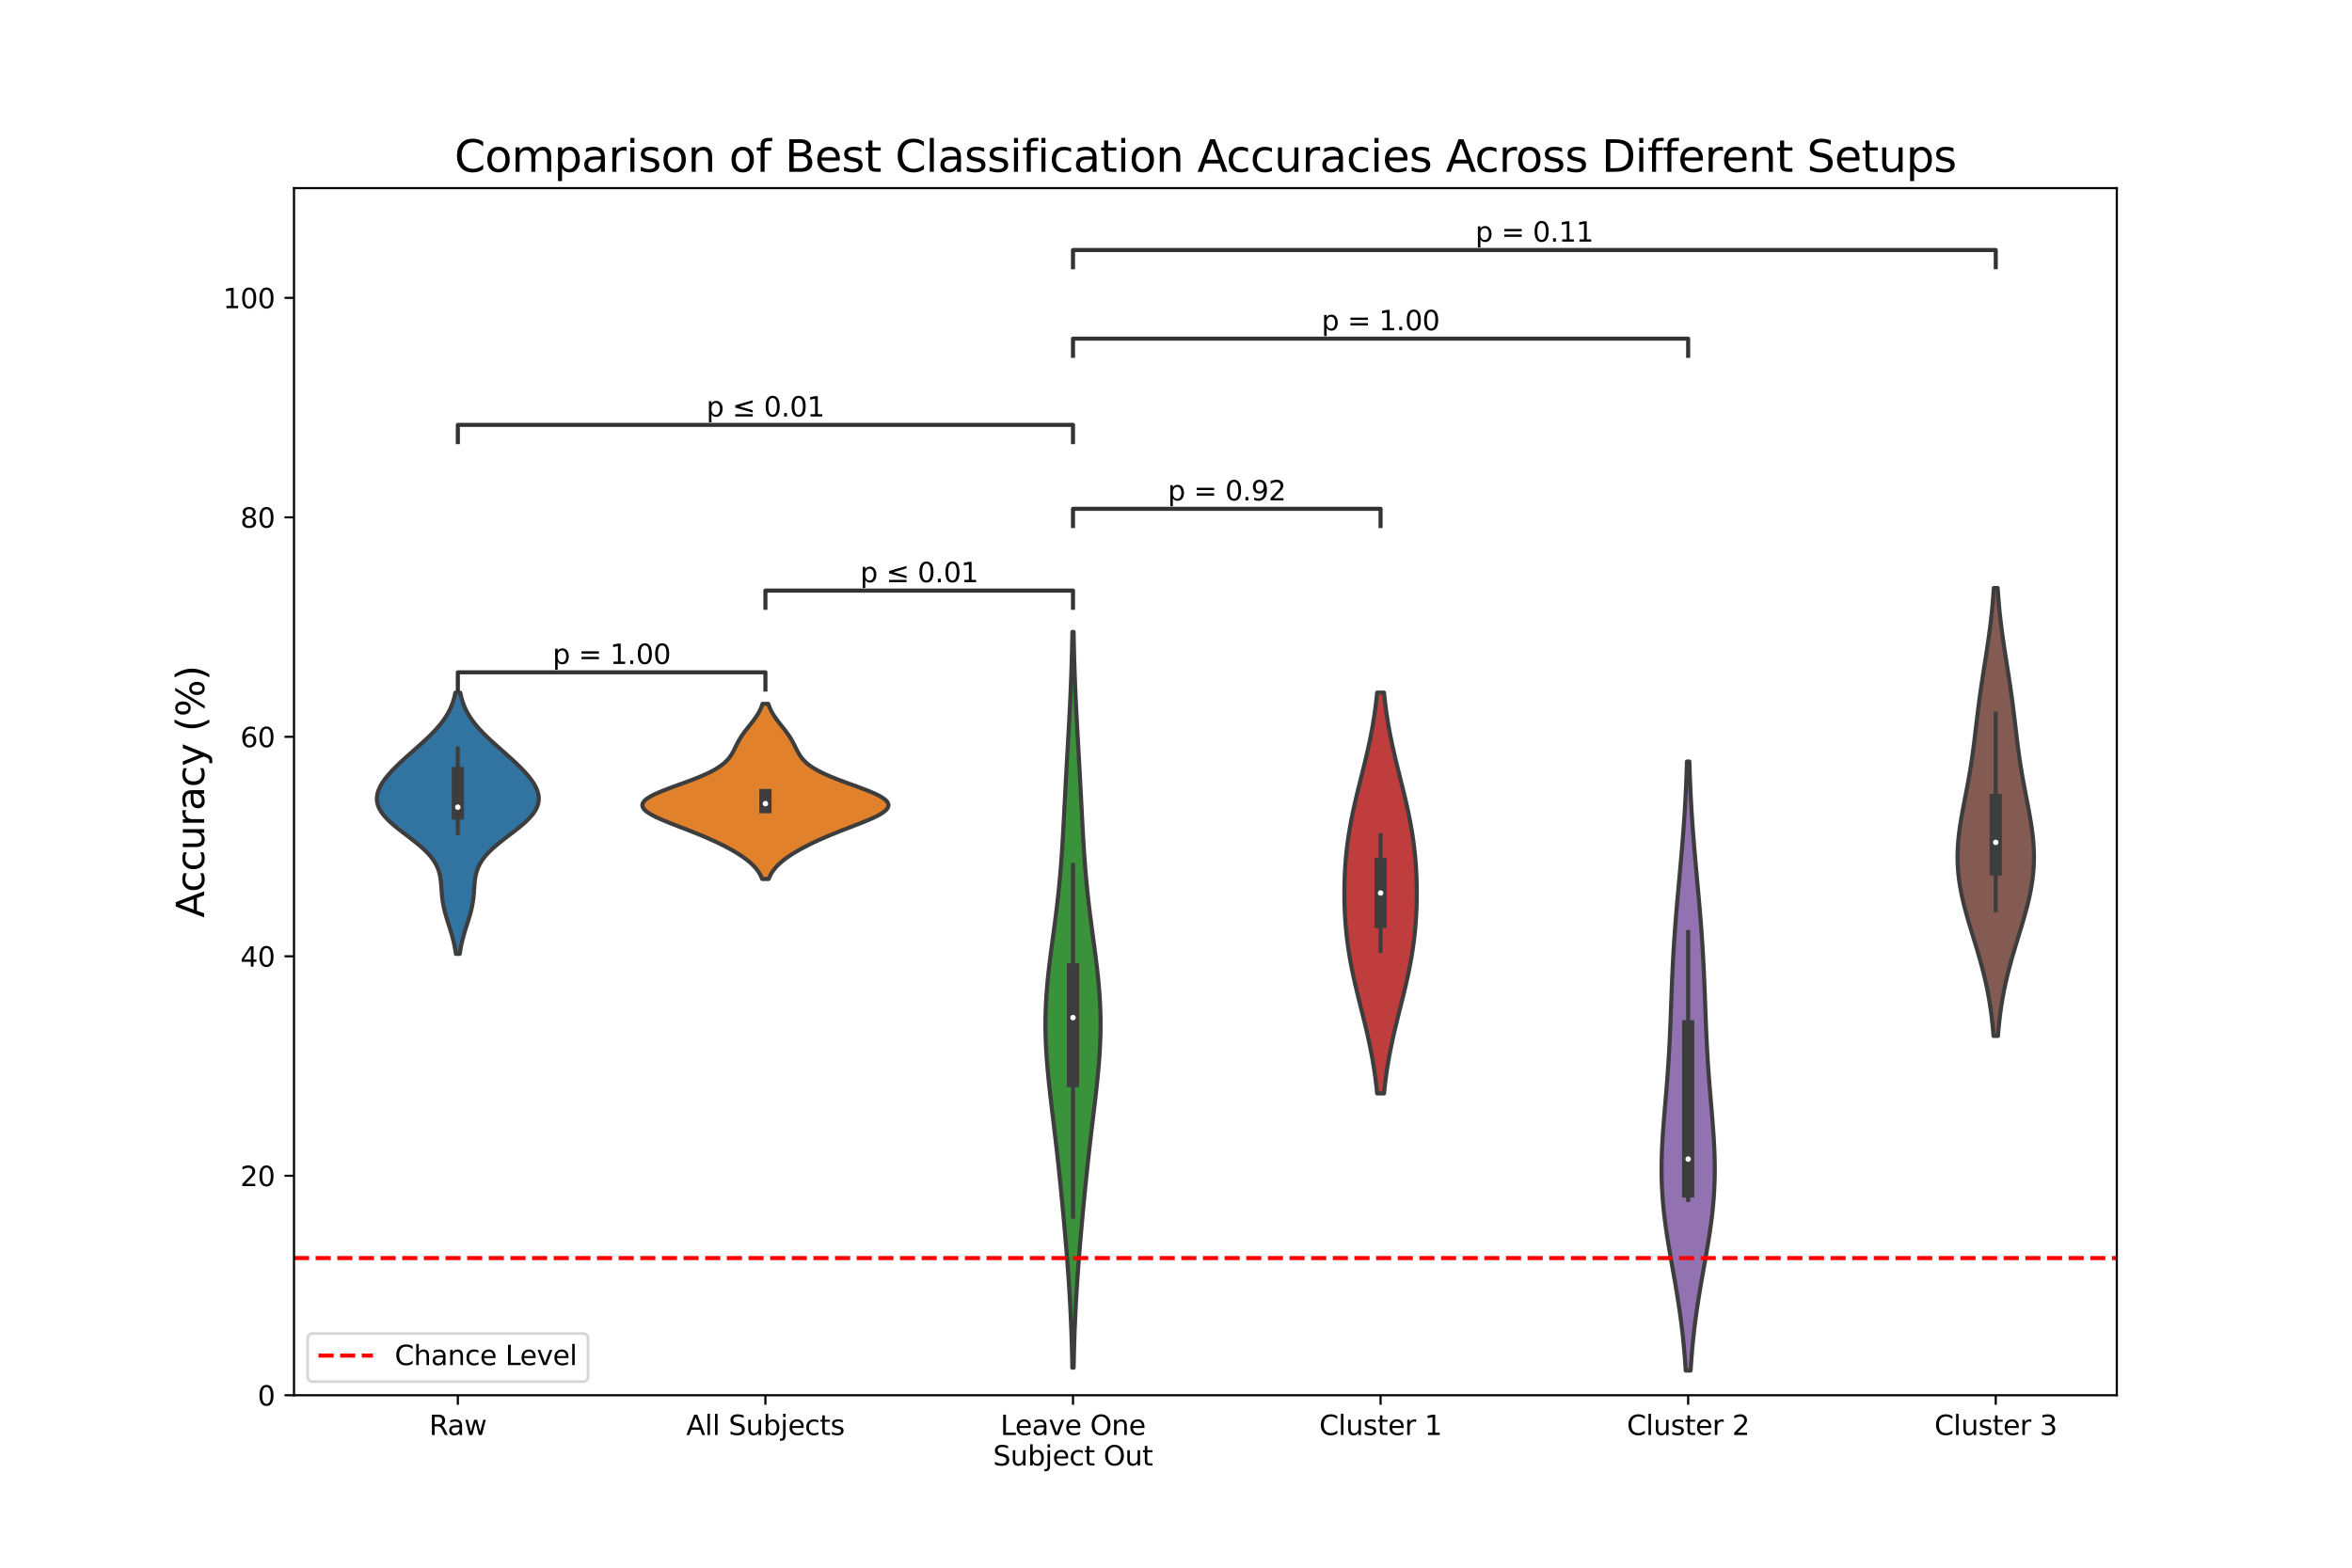 <?xml version="1.0" encoding="utf-8" standalone="no"?>
<!DOCTYPE svg PUBLIC "-//W3C//DTD SVG 1.1//EN"
  "http://www.w3.org/Graphics/SVG/1.1/DTD/svg11.dtd">
<svg xmlns:xlink="http://www.w3.org/1999/xlink" width="864pt" height="576pt" viewBox="0 0 864 576" xmlns="http://www.w3.org/2000/svg" version="1.1">
 <defs>
  <style type="text/css">*{stroke-linejoin: round; stroke-linecap: butt}</style>
 </defs>
 <g id="figure_1">
  <g id="patch_1">
   <path d="M 0 576 
L 864 576 
L 864 0 
L 0 0 
z
" style="fill: #ffffff"/>
  </g>
  <g id="axes_1">
   <g id="patch_2">
    <path d="M 108 512.64 
L 777.6 512.64 
L 777.6 69.12 
L 108 69.12 
z
" style="fill: #ffffff"/>
   </g>
   <g id="PolyCollection_1">
    <defs>
     <path id="m0982fc485c" d="M 168.893 -225.529 
L 167.472 -225.529 
L 167.328 -226.498 
L 167.164 -227.467 
L 166.979 -228.437 
L 166.773 -229.406 
L 166.546 -230.375 
L 166.3 -231.345 
L 166.035 -232.314 
L 165.754 -233.283 
L 165.461 -234.252 
L 165.158 -235.222 
L 164.85 -236.191 
L 164.542 -237.16 
L 164.238 -238.129 
L 163.944 -239.099 
L 163.665 -240.068 
L 163.405 -241.037 
L 163.168 -242.007 
L 162.956 -242.976 
L 162.772 -243.945 
L 162.616 -244.914 
L 162.486 -245.884 
L 162.38 -246.853 
L 162.294 -247.822 
L 162.22 -248.791 
L 162.153 -249.761 
L 162.082 -250.73 
L 161.998 -251.699 
L 161.889 -252.669 
L 161.745 -253.638 
L 161.555 -254.607 
L 161.306 -255.576 
L 160.99 -256.546 
L 160.596 -257.515 
L 160.118 -258.484 
L 159.549 -259.453 
L 158.886 -260.423 
L 158.128 -261.392 
L 157.276 -262.361 
L 156.333 -263.33 
L 155.307 -264.3 
L 154.207 -265.269 
L 153.042 -266.238 
L 151.828 -267.208 
L 150.579 -268.177 
L 149.311 -269.146 
L 148.043 -270.115 
L 146.792 -271.085 
L 145.577 -272.054 
L 144.415 -273.023 
L 143.323 -273.992 
L 142.315 -274.962 
L 141.406 -275.931 
L 140.606 -276.9 
L 139.925 -277.87 
L 139.368 -278.839 
L 138.941 -279.808 
L 138.644 -280.777 
L 138.477 -281.747 
L 138.436 -282.716 
L 138.519 -283.685 
L 138.718 -284.654 
L 139.028 -285.624 
L 139.44 -286.593 
L 139.947 -287.562 
L 140.54 -288.532 
L 141.212 -289.501 
L 141.956 -290.47 
L 142.763 -291.439 
L 143.628 -292.409 
L 144.543 -293.378 
L 145.502 -294.347 
L 146.499 -295.316 
L 147.528 -296.286 
L 148.583 -297.255 
L 149.658 -298.224 
L 150.747 -299.194 
L 151.843 -300.163 
L 152.939 -301.132 
L 154.029 -302.101 
L 155.105 -303.071 
L 156.161 -304.04 
L 157.191 -305.009 
L 158.188 -305.978 
L 159.146 -306.948 
L 160.059 -307.917 
L 160.925 -308.886 
L 161.738 -309.855 
L 162.496 -310.825 
L 163.198 -311.794 
L 163.842 -312.763 
L 164.428 -313.733 
L 164.958 -314.702 
L 165.432 -315.671 
L 165.853 -316.64 
L 166.223 -317.61 
L 166.547 -318.579 
L 166.828 -319.548 
L 167.068 -320.517 
L 167.273 -321.487 
L 169.092 -321.487 
L 169.092 -321.487 
L 169.297 -320.517 
L 169.538 -319.548 
L 169.818 -318.579 
L 170.142 -317.61 
L 170.513 -316.64 
L 170.934 -315.671 
L 171.408 -314.702 
L 171.937 -313.733 
L 172.524 -312.763 
L 173.167 -311.794 
L 173.869 -310.825 
L 174.627 -309.855 
L 175.441 -308.886 
L 176.306 -307.917 
L 177.22 -306.948 
L 178.178 -305.978 
L 179.175 -305.009 
L 180.204 -304.04 
L 181.261 -303.071 
L 182.337 -302.101 
L 183.427 -301.132 
L 184.523 -300.163 
L 185.619 -299.194 
L 186.707 -298.224 
L 187.782 -297.255 
L 188.838 -296.286 
L 189.867 -295.316 
L 190.864 -294.347 
L 191.823 -293.378 
L 192.738 -292.409 
L 193.602 -291.439 
L 194.41 -290.47 
L 195.153 -289.501 
L 195.825 -288.532 
L 196.419 -287.562 
L 196.926 -286.593 
L 197.338 -285.624 
L 197.647 -284.654 
L 197.847 -283.685 
L 197.929 -282.716 
L 197.889 -281.747 
L 197.722 -280.777 
L 197.425 -279.808 
L 196.997 -278.839 
L 196.441 -277.87 
L 195.759 -276.9 
L 194.96 -275.931 
L 194.05 -274.962 
L 193.043 -273.992 
L 191.95 -273.023 
L 190.788 -272.054 
L 189.573 -271.085 
L 188.322 -270.115 
L 187.054 -269.146 
L 185.787 -268.177 
L 184.538 -267.208 
L 183.323 -266.238 
L 182.159 -265.269 
L 181.058 -264.3 
L 180.032 -263.33 
L 179.09 -262.361 
L 178.238 -261.392 
L 177.479 -260.423 
L 176.817 -259.453 
L 176.248 -258.484 
L 175.77 -257.515 
L 175.376 -256.546 
L 175.059 -255.576 
L 174.811 -254.607 
L 174.62 -253.638 
L 174.476 -252.669 
L 174.368 -251.699 
L 174.284 -250.73 
L 174.213 -249.761 
L 174.145 -248.791 
L 174.072 -247.822 
L 173.985 -246.853 
L 173.88 -245.884 
L 173.75 -244.914 
L 173.594 -243.945 
L 173.41 -242.976 
L 173.198 -242.007 
L 172.961 -241.037 
L 172.701 -240.068 
L 172.421 -239.099 
L 172.127 -238.129 
L 171.824 -237.16 
L 171.516 -236.191 
L 171.208 -235.222 
L 170.905 -234.252 
L 170.611 -233.283 
L 170.331 -232.314 
L 170.066 -231.345 
L 169.819 -230.375 
L 169.592 -229.406 
L 169.386 -228.437 
L 169.201 -227.467 
L 169.037 -226.498 
L 168.893 -225.529 
z
" style="stroke: #3d3d3d; stroke-width: 1.5"/>
    </defs>
    <g clip-path="url(#pacfe813ef3)">
     <use xlink:href="#m0982fc485c" x="0" y="576" style="fill: #3274a1; stroke: #3d3d3d; stroke-width: 1.5"/>
    </g>
   </g>
   <g id="PolyCollection_2">
    <defs>
     <path id="m4f7047b6dd" d="M 282.382 -253.049 
L 279.963 -253.049 
L 279.7 -253.699 
L 279.394 -254.348 
L 279.042 -254.998 
L 278.639 -255.648 
L 278.182 -256.298 
L 277.669 -256.948 
L 277.097 -257.598 
L 276.465 -258.248 
L 275.772 -258.898 
L 275.018 -259.548 
L 274.202 -260.198 
L 273.326 -260.848 
L 272.39 -261.498 
L 271.398 -262.148 
L 270.349 -262.798 
L 269.246 -263.448 
L 268.09 -264.098 
L 266.882 -264.748 
L 265.623 -265.398 
L 264.314 -266.047 
L 262.955 -266.697 
L 261.546 -267.347 
L 260.088 -267.997 
L 258.581 -268.647 
L 257.029 -269.297 
L 255.434 -269.947 
L 253.802 -270.597 
L 252.141 -271.247 
L 250.462 -271.897 
L 248.778 -272.547 
L 247.105 -273.197 
L 245.462 -273.847 
L 243.873 -274.497 
L 242.359 -275.147 
L 240.949 -275.797 
L 239.666 -276.447 
L 238.539 -277.097 
L 237.59 -277.746 
L 236.843 -278.396 
L 236.316 -279.046 
L 236.024 -279.696 
L 235.977 -280.346 
L 236.177 -280.996 
L 236.623 -281.646 
L 237.308 -282.296 
L 238.218 -282.946 
L 239.333 -283.596 
L 240.632 -284.246 
L 242.088 -284.896 
L 243.671 -285.546 
L 245.351 -286.196 
L 247.097 -286.846 
L 248.88 -287.496 
L 250.67 -288.146 
L 252.441 -288.795 
L 254.17 -289.445 
L 255.836 -290.095 
L 257.422 -290.745 
L 258.916 -291.395 
L 260.308 -292.045 
L 261.592 -292.695 
L 262.764 -293.345 
L 263.824 -293.995 
L 264.776 -294.645 
L 265.622 -295.295 
L 266.371 -295.945 
L 267.029 -296.595 
L 267.607 -297.245 
L 268.114 -297.895 
L 268.562 -298.545 
L 268.962 -299.195 
L 269.326 -299.845 
L 269.664 -300.494 
L 269.987 -301.144 
L 270.306 -301.794 
L 270.63 -302.444 
L 270.965 -303.094 
L 271.318 -303.744 
L 271.693 -304.394 
L 272.093 -305.044 
L 272.518 -305.694 
L 272.968 -306.344 
L 273.441 -306.994 
L 273.933 -307.644 
L 274.439 -308.294 
L 274.953 -308.944 
L 275.47 -309.594 
L 275.984 -310.244 
L 276.487 -310.894 
L 276.976 -311.544 
L 277.443 -312.193 
L 277.886 -312.843 
L 278.3 -313.493 
L 278.683 -314.143 
L 279.034 -314.793 
L 279.35 -315.443 
L 279.633 -316.093 
L 279.884 -316.743 
L 280.103 -317.393 
L 282.242 -317.393 
L 282.242 -317.393 
L 282.461 -316.743 
L 282.711 -316.093 
L 282.994 -315.443 
L 283.311 -314.793 
L 283.661 -314.143 
L 284.044 -313.493 
L 284.459 -312.843 
L 284.901 -312.193 
L 285.369 -311.544 
L 285.857 -310.894 
L 286.361 -310.244 
L 286.874 -309.594 
L 287.391 -308.944 
L 287.906 -308.294 
L 288.412 -307.644 
L 288.903 -306.994 
L 289.376 -306.344 
L 289.827 -305.694 
L 290.252 -305.044 
L 290.652 -304.394 
L 291.027 -303.744 
L 291.38 -303.094 
L 291.715 -302.444 
L 292.038 -301.794 
L 292.357 -301.144 
L 292.681 -300.494 
L 293.019 -299.845 
L 293.382 -299.195 
L 293.782 -298.545 
L 294.23 -297.895 
L 294.738 -297.245 
L 295.315 -296.595 
L 295.974 -295.945 
L 296.722 -295.295 
L 297.569 -294.645 
L 298.52 -293.995 
L 299.581 -293.345 
L 300.753 -292.695 
L 302.037 -292.045 
L 303.428 -291.395 
L 304.922 -290.745 
L 306.509 -290.095 
L 308.175 -289.445 
L 309.904 -288.795 
L 311.675 -288.146 
L 313.465 -287.496 
L 315.247 -286.846 
L 316.994 -286.196 
L 318.674 -285.546 
L 320.257 -284.896 
L 321.712 -284.246 
L 323.011 -283.596 
L 324.127 -282.946 
L 325.037 -282.296 
L 325.721 -281.646 
L 326.168 -280.996 
L 326.368 -280.346 
L 326.32 -279.696 
L 326.028 -279.046 
L 325.502 -278.396 
L 324.754 -277.746 
L 323.806 -277.097 
L 322.678 -276.447 
L 321.396 -275.797 
L 319.985 -275.147 
L 318.472 -274.497 
L 316.882 -273.847 
L 315.24 -273.197 
L 313.567 -272.547 
L 311.883 -271.897 
L 310.203 -271.247 
L 308.543 -270.597 
L 306.911 -269.947 
L 305.316 -269.297 
L 303.764 -268.647 
L 302.257 -267.997 
L 300.799 -267.347 
L 299.39 -266.697 
L 298.031 -266.047 
L 296.721 -265.398 
L 295.463 -264.748 
L 294.255 -264.098 
L 293.099 -263.448 
L 291.996 -262.798 
L 290.947 -262.148 
L 289.954 -261.498 
L 289.019 -260.848 
L 288.143 -260.198 
L 287.327 -259.548 
L 286.572 -258.898 
L 285.879 -258.248 
L 285.247 -257.598 
L 284.676 -256.948 
L 284.163 -256.298 
L 283.706 -255.648 
L 283.303 -254.998 
L 282.95 -254.348 
L 282.645 -253.699 
L 282.382 -253.049 
z
" style="stroke: #3d3d3d; stroke-width: 1.5"/>
    </defs>
    <g clip-path="url(#pacfe813ef3)">
     <use xlink:href="#m4f7047b6dd" x="0" y="576" style="fill: #e1812c; stroke: #3d3d3d; stroke-width: 1.5"/>
    </g>
   </g>
   <g id="PolyCollection_3">
    <defs>
     <path id="mc7baf043e2" d="M 394.404 -73.478 
L 393.92 -73.478 
L 393.865 -76.208 
L 393.801 -78.939 
L 393.727 -81.67 
L 393.643 -84.401 
L 393.546 -87.132 
L 393.438 -89.862 
L 393.318 -92.593 
L 393.185 -95.324 
L 393.039 -98.055 
L 392.881 -100.786 
L 392.711 -103.517 
L 392.53 -106.247 
L 392.337 -108.978 
L 392.135 -111.709 
L 391.924 -114.44 
L 391.704 -117.171 
L 391.477 -119.902 
L 391.243 -122.632 
L 391.003 -125.363 
L 390.757 -128.094 
L 390.506 -130.825 
L 390.249 -133.556 
L 389.986 -136.286 
L 389.718 -139.017 
L 389.443 -141.748 
L 389.162 -144.479 
L 388.874 -147.21 
L 388.578 -149.941 
L 388.276 -152.671 
L 387.966 -155.402 
L 387.649 -158.133 
L 387.328 -160.864 
L 387.002 -163.595 
L 386.675 -166.325 
L 386.349 -169.056 
L 386.028 -171.787 
L 385.715 -174.518 
L 385.414 -177.249 
L 385.13 -179.98 
L 384.869 -182.71 
L 384.635 -185.441 
L 384.433 -188.172 
L 384.267 -190.903 
L 384.142 -193.634 
L 384.062 -196.364 
L 384.028 -199.095 
L 384.043 -201.826 
L 384.107 -204.557 
L 384.219 -207.288 
L 384.378 -210.019 
L 384.582 -212.749 
L 384.826 -215.48 
L 385.105 -218.211 
L 385.414 -220.942 
L 385.748 -223.673 
L 386.099 -226.403 
L 386.461 -229.134 
L 386.828 -231.865 
L 387.195 -234.596 
L 387.555 -237.327 
L 387.904 -240.058 
L 388.238 -242.788 
L 388.555 -245.519 
L 388.851 -248.25 
L 389.127 -250.981 
L 389.381 -253.712 
L 389.615 -256.442 
L 389.829 -259.173 
L 390.025 -261.904 
L 390.207 -264.635 
L 390.375 -267.366 
L 390.533 -270.097 
L 390.683 -272.827 
L 390.827 -275.558 
L 390.969 -278.289 
L 391.11 -281.02 
L 391.251 -283.751 
L 391.393 -286.481 
L 391.539 -289.212 
L 391.687 -291.943 
L 391.837 -294.674 
L 391.99 -297.405 
L 392.144 -300.136 
L 392.298 -302.866 
L 392.452 -305.597 
L 392.603 -308.328 
L 392.751 -311.059 
L 392.895 -313.79 
L 393.032 -316.52 
L 393.162 -319.251 
L 393.284 -321.982 
L 393.398 -324.713 
L 393.502 -327.444 
L 393.597 -330.175 
L 393.682 -332.905 
L 393.758 -335.636 
L 393.825 -338.367 
L 393.883 -341.098 
L 393.934 -343.829 
L 394.39 -343.829 
L 394.39 -343.829 
L 394.441 -341.098 
L 394.499 -338.367 
L 394.566 -335.636 
L 394.642 -332.905 
L 394.727 -330.175 
L 394.822 -327.444 
L 394.926 -324.713 
L 395.04 -321.982 
L 395.162 -319.251 
L 395.292 -316.52 
L 395.429 -313.79 
L 395.572 -311.059 
L 395.721 -308.328 
L 395.872 -305.597 
L 396.026 -302.866 
L 396.18 -300.136 
L 396.334 -297.405 
L 396.487 -294.674 
L 396.637 -291.943 
L 396.785 -289.212 
L 396.93 -286.481 
L 397.073 -283.751 
L 397.214 -281.02 
L 397.355 -278.289 
L 397.497 -275.558 
L 397.641 -272.827 
L 397.791 -270.097 
L 397.949 -267.366 
L 398.117 -264.635 
L 398.298 -261.904 
L 398.495 -259.173 
L 398.709 -256.442 
L 398.943 -253.712 
L 399.197 -250.981 
L 399.473 -248.25 
L 399.769 -245.519 
L 400.086 -242.788 
L 400.42 -240.058 
L 400.769 -237.327 
L 401.129 -234.596 
L 401.496 -231.865 
L 401.863 -229.134 
L 402.225 -226.403 
L 402.576 -223.673 
L 402.91 -220.942 
L 403.219 -218.211 
L 403.498 -215.48 
L 403.742 -212.749 
L 403.946 -210.019 
L 404.105 -207.288 
L 404.217 -204.557 
L 404.281 -201.826 
L 404.296 -199.095 
L 404.262 -196.364 
L 404.181 -193.634 
L 404.057 -190.903 
L 403.891 -188.172 
L 403.689 -185.441 
L 403.455 -182.71 
L 403.193 -179.98 
L 402.91 -177.249 
L 402.609 -174.518 
L 402.296 -171.787 
L 401.975 -169.056 
L 401.649 -166.325 
L 401.322 -163.595 
L 400.996 -160.864 
L 400.674 -158.133 
L 400.358 -155.402 
L 400.048 -152.671 
L 399.746 -149.941 
L 399.45 -147.21 
L 399.162 -144.479 
L 398.881 -141.748 
L 398.606 -139.017 
L 398.338 -136.286 
L 398.075 -133.556 
L 397.818 -130.825 
L 397.567 -128.094 
L 397.321 -125.363 
L 397.081 -122.632 
L 396.847 -119.902 
L 396.62 -117.171 
L 396.4 -114.44 
L 396.189 -111.709 
L 395.986 -108.978 
L 395.794 -106.247 
L 395.613 -103.517 
L 395.443 -100.786 
L 395.285 -98.055 
L 395.139 -95.324 
L 395.006 -92.593 
L 394.886 -89.862 
L 394.777 -87.132 
L 394.681 -84.401 
L 394.597 -81.67 
L 394.523 -78.939 
L 394.459 -76.208 
L 394.404 -73.478 
z
" style="stroke: #3d3d3d; stroke-width: 1.5"/>
    </defs>
    <g clip-path="url(#pacfe813ef3)">
     <use xlink:href="#mc7baf043e2" x="0" y="576" style="fill: #3a923a; stroke: #3d3d3d; stroke-width: 1.5"/>
    </g>
   </g>
   <g id="PolyCollection_4">
    <defs>
     <path id="m5b4c3a7624" d="M 508.416 -174.246 
L 505.887 -174.246 
L 505.736 -175.733 
L 505.571 -177.221 
L 505.393 -178.709 
L 505.201 -180.196 
L 504.995 -181.684 
L 504.774 -183.172 
L 504.539 -184.659 
L 504.289 -186.147 
L 504.025 -187.635 
L 503.747 -189.122 
L 503.455 -190.61 
L 503.151 -192.098 
L 502.834 -193.585 
L 502.506 -195.073 
L 502.167 -196.561 
L 501.819 -198.048 
L 501.464 -199.536 
L 501.102 -201.023 
L 500.735 -202.511 
L 500.364 -203.999 
L 499.992 -205.486 
L 499.619 -206.974 
L 499.249 -208.462 
L 498.881 -209.949 
L 498.518 -211.437 
L 498.163 -212.925 
L 497.815 -214.412 
L 497.477 -215.9 
L 497.149 -217.388 
L 496.835 -218.875 
L 496.533 -220.363 
L 496.246 -221.851 
L 495.974 -223.338 
L 495.718 -224.826 
L 495.478 -226.314 
L 495.255 -227.801 
L 495.049 -229.289 
L 494.859 -230.776 
L 494.687 -232.264 
L 494.532 -233.752 
L 494.393 -235.239 
L 494.271 -236.727 
L 494.165 -238.215 
L 494.075 -239.702 
L 494.001 -241.19 
L 493.942 -242.678 
L 493.898 -244.165 
L 493.868 -245.653 
L 493.854 -247.141 
L 493.854 -248.628 
L 493.868 -250.116 
L 493.898 -251.604 
L 493.942 -253.091 
L 494.001 -254.579 
L 494.075 -256.067 
L 494.165 -257.554 
L 494.271 -259.042 
L 494.393 -260.53 
L 494.532 -262.017 
L 494.687 -263.505 
L 494.859 -264.992 
L 495.049 -266.48 
L 495.255 -267.968 
L 495.478 -269.455 
L 495.718 -270.943 
L 495.974 -272.431 
L 496.246 -273.918 
L 496.533 -275.406 
L 496.835 -276.894 
L 497.149 -278.381 
L 497.477 -279.869 
L 497.815 -281.357 
L 498.163 -282.844 
L 498.518 -284.332 
L 498.881 -285.82 
L 499.249 -287.307 
L 499.619 -288.795 
L 499.992 -290.283 
L 500.364 -291.77 
L 500.735 -293.258 
L 501.102 -294.745 
L 501.464 -296.233 
L 501.819 -297.721 
L 502.167 -299.208 
L 502.506 -300.696 
L 502.834 -302.184 
L 503.151 -303.671 
L 503.455 -305.159 
L 503.747 -306.647 
L 504.025 -308.134 
L 504.289 -309.622 
L 504.539 -311.11 
L 504.774 -312.597 
L 504.995 -314.085 
L 505.201 -315.573 
L 505.393 -317.06 
L 505.571 -318.548 
L 505.736 -320.036 
L 505.887 -321.523 
L 508.416 -321.523 
L 508.416 -321.523 
L 508.568 -320.036 
L 508.732 -318.548 
L 508.91 -317.06 
L 509.102 -315.573 
L 509.308 -314.085 
L 509.529 -312.597 
L 509.764 -311.11 
L 510.014 -309.622 
L 510.278 -308.134 
L 510.556 -306.647 
L 510.848 -305.159 
L 511.152 -303.671 
L 511.469 -302.184 
L 511.797 -300.696 
L 512.136 -299.208 
L 512.484 -297.721 
L 512.839 -296.233 
L 513.201 -294.745 
L 513.569 -293.258 
L 513.939 -291.77 
L 514.311 -290.283 
L 514.684 -288.795 
L 515.055 -287.307 
L 515.422 -285.82 
L 515.785 -284.332 
L 516.141 -282.844 
L 516.488 -281.357 
L 516.827 -279.869 
L 517.154 -278.381 
L 517.469 -276.894 
L 517.77 -275.406 
L 518.057 -273.918 
L 518.329 -272.431 
L 518.585 -270.943 
L 518.825 -269.455 
L 519.048 -267.968 
L 519.255 -266.48 
L 519.444 -264.992 
L 519.616 -263.505 
L 519.771 -262.017 
L 519.91 -260.53 
L 520.032 -259.042 
L 520.138 -257.554 
L 520.228 -256.067 
L 520.302 -254.579 
L 520.361 -253.091 
L 520.405 -251.604 
L 520.435 -250.116 
L 520.449 -248.628 
L 520.449 -247.141 
L 520.435 -245.653 
L 520.405 -244.165 
L 520.361 -242.678 
L 520.302 -241.19 
L 520.228 -239.702 
L 520.138 -238.215 
L 520.032 -236.727 
L 519.91 -235.239 
L 519.771 -233.752 
L 519.616 -232.264 
L 519.444 -230.776 
L 519.255 -229.289 
L 519.048 -227.801 
L 518.825 -226.314 
L 518.585 -224.826 
L 518.329 -223.338 
L 518.057 -221.851 
L 517.77 -220.363 
L 517.469 -218.875 
L 517.154 -217.388 
L 516.827 -215.9 
L 516.488 -214.412 
L 516.141 -212.925 
L 515.785 -211.437 
L 515.422 -209.949 
L 515.055 -208.462 
L 514.684 -206.974 
L 514.311 -205.486 
L 513.939 -203.999 
L 513.569 -202.511 
L 513.201 -201.023 
L 512.839 -199.536 
L 512.484 -198.048 
L 512.136 -196.561 
L 511.797 -195.073 
L 511.469 -193.585 
L 511.152 -192.098 
L 510.848 -190.61 
L 510.556 -189.122 
L 510.278 -187.635 
L 510.014 -186.147 
L 509.764 -184.659 
L 509.529 -183.172 
L 509.308 -181.684 
L 509.102 -180.196 
L 508.91 -178.709 
L 508.732 -177.221 
L 508.568 -175.733 
L 508.416 -174.246 
z
" style="stroke: #3d3d3d; stroke-width: 1.5"/>
    </defs>
    <g clip-path="url(#pacfe813ef3)">
     <use xlink:href="#m5b4c3a7624" x="0" y="576" style="fill: #c03d3e; stroke: #3d3d3d; stroke-width: 1.5"/>
    </g>
   </g>
   <g id="PolyCollection_5">
    <defs>
     <path id="mffd4aff8fa" d="M 621.045 -72.435 
L 619.237 -72.435 
L 619.091 -74.695 
L 618.927 -76.955 
L 618.745 -79.216 
L 618.543 -81.476 
L 618.322 -83.736 
L 618.08 -85.997 
L 617.817 -88.257 
L 617.534 -90.517 
L 617.231 -92.778 
L 616.909 -95.038 
L 616.569 -97.298 
L 616.213 -99.558 
L 615.842 -101.819 
L 615.459 -104.079 
L 615.068 -106.339 
L 614.67 -108.6 
L 614.269 -110.86 
L 613.87 -113.12 
L 613.475 -115.381 
L 613.089 -117.641 
L 612.716 -119.901 
L 612.359 -122.162 
L 612.023 -124.422 
L 611.711 -126.682 
L 611.426 -128.942 
L 611.172 -131.203 
L 610.949 -133.463 
L 610.762 -135.723 
L 610.61 -137.984 
L 610.495 -140.244 
L 610.416 -142.504 
L 610.373 -144.765 
L 610.366 -147.025 
L 610.391 -149.285 
L 610.448 -151.546 
L 610.534 -153.806 
L 610.645 -156.066 
L 610.778 -158.326 
L 610.93 -160.587 
L 611.097 -162.847 
L 611.275 -165.107 
L 611.461 -167.368 
L 611.652 -169.628 
L 611.844 -171.888 
L 612.034 -174.149 
L 612.22 -176.409 
L 612.399 -178.669 
L 612.571 -180.93 
L 612.733 -183.19 
L 612.885 -185.45 
L 613.027 -187.71 
L 613.158 -189.971 
L 613.279 -192.231 
L 613.39 -194.491 
L 613.493 -196.752 
L 613.589 -199.012 
L 613.679 -201.272 
L 613.765 -203.533 
L 613.849 -205.793 
L 613.932 -208.053 
L 614.015 -210.314 
L 614.102 -212.574 
L 614.192 -214.834 
L 614.288 -217.094 
L 614.39 -219.355 
L 614.5 -221.615 
L 614.619 -223.875 
L 614.746 -226.136 
L 614.883 -228.396 
L 615.029 -230.656 
L 615.185 -232.917 
L 615.35 -235.177 
L 615.523 -237.437 
L 615.704 -239.698 
L 615.893 -241.958 
L 616.087 -244.218 
L 616.286 -246.478 
L 616.489 -248.739 
L 616.694 -250.999 
L 616.9 -253.259 
L 617.105 -255.52 
L 617.309 -257.78 
L 617.51 -260.04 
L 617.707 -262.301 
L 617.899 -264.561 
L 618.084 -266.821 
L 618.262 -269.082 
L 618.433 -271.342 
L 618.595 -273.602 
L 618.747 -275.862 
L 618.891 -278.123 
L 619.025 -280.383 
L 619.149 -282.643 
L 619.263 -284.904 
L 619.368 -287.164 
L 619.463 -289.424 
L 619.55 -291.685 
L 619.628 -293.945 
L 619.698 -296.205 
L 620.584 -296.205 
L 620.584 -296.205 
L 620.654 -293.945 
L 620.732 -291.685 
L 620.819 -289.424 
L 620.914 -287.164 
L 621.019 -284.904 
L 621.134 -282.643 
L 621.258 -280.383 
L 621.392 -278.123 
L 621.535 -275.862 
L 621.688 -273.602 
L 621.85 -271.342 
L 622.02 -269.082 
L 622.198 -266.821 
L 622.384 -264.561 
L 622.575 -262.301 
L 622.772 -260.04 
L 622.973 -257.78 
L 623.177 -255.52 
L 623.383 -253.259 
L 623.589 -250.999 
L 623.794 -248.739 
L 623.996 -246.478 
L 624.195 -244.218 
L 624.39 -241.958 
L 624.578 -239.698 
L 624.759 -237.437 
L 624.933 -235.177 
L 625.097 -232.917 
L 625.253 -230.656 
L 625.4 -228.396 
L 625.536 -226.136 
L 625.664 -223.875 
L 625.782 -221.615 
L 625.892 -219.355 
L 625.995 -217.094 
L 626.09 -214.834 
L 626.181 -212.574 
L 626.267 -210.314 
L 626.351 -208.053 
L 626.433 -205.793 
L 626.517 -203.533 
L 626.603 -201.272 
L 626.693 -199.012 
L 626.789 -196.752 
L 626.892 -194.491 
L 627.003 -192.231 
L 627.124 -189.971 
L 627.255 -187.71 
L 627.397 -185.45 
L 627.549 -183.19 
L 627.711 -180.93 
L 627.883 -178.669 
L 628.063 -176.409 
L 628.248 -174.149 
L 628.439 -171.888 
L 628.63 -169.628 
L 628.821 -167.368 
L 629.007 -165.107 
L 629.186 -162.847 
L 629.353 -160.587 
L 629.504 -158.326 
L 629.638 -156.066 
L 629.749 -153.806 
L 629.834 -151.546 
L 629.891 -149.285 
L 629.917 -147.025 
L 629.909 -144.765 
L 629.866 -142.504 
L 629.788 -140.244 
L 629.672 -137.984 
L 629.521 -135.723 
L 629.333 -133.463 
L 629.111 -131.203 
L 628.856 -128.942 
L 628.571 -126.682 
L 628.259 -124.422 
L 627.923 -122.162 
L 627.566 -119.901 
L 627.193 -117.641 
L 626.807 -115.381 
L 626.412 -113.12 
L 626.013 -110.86 
L 625.612 -108.6 
L 625.215 -106.339 
L 624.823 -104.079 
L 624.44 -101.819 
L 624.07 -99.558 
L 623.713 -97.298 
L 623.373 -95.038 
L 623.051 -92.778 
L 622.748 -90.517 
L 622.465 -88.257 
L 622.203 -85.997 
L 621.961 -83.736 
L 621.739 -81.476 
L 621.537 -79.216 
L 621.355 -76.955 
L 621.191 -74.695 
L 621.045 -72.435 
z
" style="stroke: #3d3d3d; stroke-width: 1.5"/>
    </defs>
    <g clip-path="url(#pacfe813ef3)">
     <use xlink:href="#mffd4aff8fa" x="0" y="576" style="fill: #9372b2; stroke: #3d3d3d; stroke-width: 1.5"/>
    </g>
   </g>
   <g id="PolyCollection_6">
    <defs>
     <path id="m1f51e3ec5b" d="M 733.95 -195.359 
L 732.312 -195.359 
L 732.178 -197.022 
L 732.028 -198.684 
L 731.86 -200.347 
L 731.673 -202.01 
L 731.466 -203.672 
L 731.238 -205.335 
L 730.989 -206.998 
L 730.717 -208.66 
L 730.422 -210.323 
L 730.104 -211.986 
L 729.763 -213.648 
L 729.399 -215.311 
L 729.013 -216.974 
L 728.606 -218.636 
L 728.179 -220.299 
L 727.733 -221.962 
L 727.27 -223.624 
L 726.793 -225.287 
L 726.304 -226.95 
L 725.805 -228.612 
L 725.3 -230.275 
L 724.792 -231.938 
L 724.284 -233.6 
L 723.779 -235.263 
L 723.283 -236.926 
L 722.797 -238.588 
L 722.328 -240.251 
L 721.877 -241.914 
L 721.449 -243.576 
L 721.048 -245.239 
L 720.677 -246.902 
L 720.339 -248.564 
L 720.037 -250.227 
L 719.774 -251.89 
L 719.552 -253.552 
L 719.373 -255.215 
L 719.238 -256.878 
L 719.147 -258.54 
L 719.1 -260.203 
L 719.098 -261.865 
L 719.139 -263.528 
L 719.221 -265.191 
L 719.343 -266.853 
L 719.502 -268.516 
L 719.694 -270.179 
L 719.917 -271.841 
L 720.167 -273.504 
L 720.439 -275.167 
L 720.729 -276.829 
L 721.033 -278.492 
L 721.348 -280.155 
L 721.668 -281.817 
L 721.991 -283.48 
L 722.312 -285.143 
L 722.629 -286.805 
L 722.939 -288.468 
L 723.24 -290.131 
L 723.529 -291.793 
L 723.807 -293.456 
L 724.072 -295.119 
L 724.325 -296.781 
L 724.565 -298.444 
L 724.794 -300.107 
L 725.013 -301.769 
L 725.224 -303.432 
L 725.428 -305.095 
L 725.628 -306.757 
L 725.825 -308.42 
L 726.021 -310.083 
L 726.219 -311.745 
L 726.419 -313.408 
L 726.625 -315.071 
L 726.835 -316.733 
L 727.053 -318.396 
L 727.277 -320.059 
L 727.509 -321.721 
L 727.748 -323.384 
L 727.993 -325.047 
L 728.244 -326.709 
L 728.5 -328.372 
L 728.759 -330.035 
L 729.02 -331.697 
L 729.282 -333.36 
L 729.542 -335.023 
L 729.799 -336.685 
L 730.052 -338.348 
L 730.299 -340.011 
L 730.537 -341.673 
L 730.767 -343.336 
L 730.987 -344.999 
L 731.196 -346.661 
L 731.392 -348.324 
L 731.577 -349.987 
L 731.749 -351.649 
L 731.908 -353.312 
L 732.054 -354.975 
L 732.187 -356.637 
L 732.308 -358.3 
L 732.417 -359.963 
L 733.845 -359.963 
L 733.845 -359.963 
L 733.954 -358.3 
L 734.075 -356.637 
L 734.208 -354.975 
L 734.354 -353.312 
L 734.513 -351.649 
L 734.685 -349.987 
L 734.869 -348.324 
L 735.066 -346.661 
L 735.275 -344.999 
L 735.494 -343.336 
L 735.724 -341.673 
L 735.963 -340.011 
L 736.209 -338.348 
L 736.462 -336.685 
L 736.719 -335.023 
L 736.98 -333.36 
L 737.241 -331.697 
L 737.502 -330.035 
L 737.762 -328.372 
L 738.018 -326.709 
L 738.269 -325.047 
L 738.514 -323.384 
L 738.753 -321.721 
L 738.984 -320.059 
L 739.209 -318.396 
L 739.426 -316.733 
L 739.637 -315.071 
L 739.842 -313.408 
L 740.043 -311.745 
L 740.24 -310.083 
L 740.437 -308.42 
L 740.634 -306.757 
L 740.833 -305.095 
L 741.038 -303.432 
L 741.248 -301.769 
L 741.468 -300.107 
L 741.697 -298.444 
L 741.937 -296.781 
L 742.189 -295.119 
L 742.454 -293.456 
L 742.732 -291.793 
L 743.022 -290.131 
L 743.322 -288.468 
L 743.632 -286.805 
L 743.949 -285.143 
L 744.27 -283.48 
L 744.593 -281.817 
L 744.914 -280.155 
L 745.228 -278.492 
L 745.533 -276.829 
L 745.823 -275.167 
L 746.095 -273.504 
L 746.344 -271.841 
L 746.567 -270.179 
L 746.76 -268.516 
L 746.918 -266.853 
L 747.04 -265.191 
L 747.123 -263.528 
L 747.164 -261.865 
L 747.161 -260.203 
L 747.115 -258.54 
L 747.024 -256.878 
L 746.888 -255.215 
L 746.709 -253.552 
L 746.487 -251.89 
L 746.224 -250.227 
L 745.923 -248.564 
L 745.585 -246.902 
L 745.214 -245.239 
L 744.813 -243.576 
L 744.385 -241.914 
L 743.934 -240.251 
L 743.464 -238.588 
L 742.979 -236.926 
L 742.482 -235.263 
L 741.978 -233.6 
L 741.47 -231.938 
L 740.961 -230.275 
L 740.456 -228.612 
L 739.958 -226.95 
L 739.468 -225.287 
L 738.991 -223.624 
L 738.529 -221.962 
L 738.083 -220.299 
L 737.656 -218.636 
L 737.248 -216.974 
L 736.863 -215.311 
L 736.499 -213.648 
L 736.158 -211.986 
L 735.84 -210.323 
L 735.545 -208.66 
L 735.273 -206.998 
L 735.023 -205.335 
L 734.795 -203.672 
L 734.588 -202.01 
L 734.401 -200.347 
L 734.233 -198.684 
L 734.083 -197.022 
L 733.95 -195.359 
z
" style="stroke: #3d3d3d; stroke-width: 1.5"/>
    </defs>
    <g clip-path="url(#pacfe813ef3)">
     <use xlink:href="#m1f51e3ec5b" x="0" y="576" style="fill: #845b53; stroke: #3d3d3d; stroke-width: 1.5"/>
    </g>
   </g>
   <g id="matplotlib.axis_1">
    <g id="xtick_1">
     <g id="line2d_1">
      <defs>
       <path id="mb5bee6656d" d="M 0 0 
L 0 3.5 
" style="stroke: #000000; stroke-width: 0.8"/>
      </defs>
      <g>
       <use xlink:href="#mb5bee6656d" x="168.183" y="512.64" style="stroke: #000000; stroke-width: 0.8"/>
      </g>
     </g>
     <g id="text_1">
      <!-- Raw -->
      <g transform="translate(157.668 527.238) scale(0.1 -0.1)">
       <defs>
        <path id="DejaVuSans-52" d="M 2841 2188 
Q 3044 2119 3236 1894 
Q 3428 1669 3622 1275 
L 4263 0 
L 3584 0 
L 2988 1197 
Q 2756 1666 2539 1819 
Q 2322 1972 1947 1972 
L 1259 1972 
L 1259 0 
L 628 0 
L 628 4666 
L 2053 4666 
Q 2853 4666 3247 4331 
Q 3641 3997 3641 3322 
Q 3641 2881 3436 2590 
Q 3231 2300 2841 2188 
z
M 1259 4147 
L 1259 2491 
L 2053 2491 
Q 2509 2491 2742 2702 
Q 2975 2913 2975 3322 
Q 2975 3731 2742 3939 
Q 2509 4147 2053 4147 
L 1259 4147 
z
" transform="scale(0.016)"/>
        <path id="DejaVuSans-61" d="M 2194 1759 
Q 1497 1759 1228 1600 
Q 959 1441 959 1056 
Q 959 750 1161 570 
Q 1363 391 1709 391 
Q 2188 391 2477 730 
Q 2766 1069 2766 1631 
L 2766 1759 
L 2194 1759 
z
M 3341 1997 
L 3341 0 
L 2766 0 
L 2766 531 
Q 2569 213 2275 61 
Q 1981 -91 1556 -91 
Q 1019 -91 701 211 
Q 384 513 384 1019 
Q 384 1609 779 1909 
Q 1175 2209 1959 2209 
L 2766 2209 
L 2766 2266 
Q 2766 2663 2505 2880 
Q 2244 3097 1772 3097 
Q 1472 3097 1187 3025 
Q 903 2953 641 2809 
L 641 3341 
Q 956 3463 1253 3523 
Q 1550 3584 1831 3584 
Q 2591 3584 2966 3190 
Q 3341 2797 3341 1997 
z
" transform="scale(0.016)"/>
        <path id="DejaVuSans-77" d="M 269 3500 
L 844 3500 
L 1563 769 
L 2278 3500 
L 2956 3500 
L 3675 769 
L 4391 3500 
L 4966 3500 
L 4050 0 
L 3372 0 
L 2619 2869 
L 1863 0 
L 1184 0 
L 269 3500 
z
" transform="scale(0.016)"/>
       </defs>
       <use xlink:href="#DejaVuSans-52"/>
       <use xlink:href="#DejaVuSans-61" x="67.232"/>
       <use xlink:href="#DejaVuSans-77" x="128.512"/>
      </g>
     </g>
    </g>
    <g id="xtick_2">
     <g id="line2d_2">
      <g>
       <use xlink:href="#mb5bee6656d" x="281.172" y="512.64" style="stroke: #000000; stroke-width: 0.8"/>
      </g>
     </g>
     <g id="text_2">
      <!-- All Subjects -->
      <g transform="translate(252.088 527.238) scale(0.1 -0.1)">
       <defs>
        <path id="DejaVuSans-41" d="M 2188 4044 
L 1331 1722 
L 3047 1722 
L 2188 4044 
z
M 1831 4666 
L 2547 4666 
L 4325 0 
L 3669 0 
L 3244 1197 
L 1141 1197 
L 716 0 
L 50 0 
L 1831 4666 
z
" transform="scale(0.016)"/>
        <path id="DejaVuSans-6c" d="M 603 4863 
L 1178 4863 
L 1178 0 
L 603 0 
L 603 4863 
z
" transform="scale(0.016)"/>
        <path id="DejaVuSans-20" transform="scale(0.016)"/>
        <path id="DejaVuSans-53" d="M 3425 4513 
L 3425 3897 
Q 3066 4069 2747 4153 
Q 2428 4238 2131 4238 
Q 1616 4238 1336 4038 
Q 1056 3838 1056 3469 
Q 1056 3159 1242 3001 
Q 1428 2844 1947 2747 
L 2328 2669 
Q 3034 2534 3370 2195 
Q 3706 1856 3706 1288 
Q 3706 609 3251 259 
Q 2797 -91 1919 -91 
Q 1588 -91 1214 -16 
Q 841 59 441 206 
L 441 856 
Q 825 641 1194 531 
Q 1563 422 1919 422 
Q 2459 422 2753 634 
Q 3047 847 3047 1241 
Q 3047 1584 2836 1778 
Q 2625 1972 2144 2069 
L 1759 2144 
Q 1053 2284 737 2584 
Q 422 2884 422 3419 
Q 422 4038 858 4394 
Q 1294 4750 2059 4750 
Q 2388 4750 2728 4690 
Q 3069 4631 3425 4513 
z
" transform="scale(0.016)"/>
        <path id="DejaVuSans-75" d="M 544 1381 
L 544 3500 
L 1119 3500 
L 1119 1403 
Q 1119 906 1312 657 
Q 1506 409 1894 409 
Q 2359 409 2629 706 
Q 2900 1003 2900 1516 
L 2900 3500 
L 3475 3500 
L 3475 0 
L 2900 0 
L 2900 538 
Q 2691 219 2414 64 
Q 2138 -91 1772 -91 
Q 1169 -91 856 284 
Q 544 659 544 1381 
z
M 1991 3584 
L 1991 3584 
z
" transform="scale(0.016)"/>
        <path id="DejaVuSans-62" d="M 3116 1747 
Q 3116 2381 2855 2742 
Q 2594 3103 2138 3103 
Q 1681 3103 1420 2742 
Q 1159 2381 1159 1747 
Q 1159 1113 1420 752 
Q 1681 391 2138 391 
Q 2594 391 2855 752 
Q 3116 1113 3116 1747 
z
M 1159 2969 
Q 1341 3281 1617 3432 
Q 1894 3584 2278 3584 
Q 2916 3584 3314 3078 
Q 3713 2572 3713 1747 
Q 3713 922 3314 415 
Q 2916 -91 2278 -91 
Q 1894 -91 1617 61 
Q 1341 213 1159 525 
L 1159 0 
L 581 0 
L 581 4863 
L 1159 4863 
L 1159 2969 
z
" transform="scale(0.016)"/>
        <path id="DejaVuSans-6a" d="M 603 3500 
L 1178 3500 
L 1178 -63 
Q 1178 -731 923 -1031 
Q 669 -1331 103 -1331 
L -116 -1331 
L -116 -844 
L 38 -844 
Q 366 -844 484 -692 
Q 603 -541 603 -63 
L 603 3500 
z
M 603 4863 
L 1178 4863 
L 1178 4134 
L 603 4134 
L 603 4863 
z
" transform="scale(0.016)"/>
        <path id="DejaVuSans-65" d="M 3597 1894 
L 3597 1613 
L 953 1613 
Q 991 1019 1311 708 
Q 1631 397 2203 397 
Q 2534 397 2845 478 
Q 3156 559 3463 722 
L 3463 178 
Q 3153 47 2828 -22 
Q 2503 -91 2169 -91 
Q 1331 -91 842 396 
Q 353 884 353 1716 
Q 353 2575 817 3079 
Q 1281 3584 2069 3584 
Q 2775 3584 3186 3129 
Q 3597 2675 3597 1894 
z
M 3022 2063 
Q 3016 2534 2758 2815 
Q 2500 3097 2075 3097 
Q 1594 3097 1305 2825 
Q 1016 2553 972 2059 
L 3022 2063 
z
" transform="scale(0.016)"/>
        <path id="DejaVuSans-63" d="M 3122 3366 
L 3122 2828 
Q 2878 2963 2633 3030 
Q 2388 3097 2138 3097 
Q 1578 3097 1268 2742 
Q 959 2388 959 1747 
Q 959 1106 1268 751 
Q 1578 397 2138 397 
Q 2388 397 2633 464 
Q 2878 531 3122 666 
L 3122 134 
Q 2881 22 2623 -34 
Q 2366 -91 2075 -91 
Q 1284 -91 818 406 
Q 353 903 353 1747 
Q 353 2603 823 3093 
Q 1294 3584 2113 3584 
Q 2378 3584 2631 3529 
Q 2884 3475 3122 3366 
z
" transform="scale(0.016)"/>
        <path id="DejaVuSans-74" d="M 1172 4494 
L 1172 3500 
L 2356 3500 
L 2356 3053 
L 1172 3053 
L 1172 1153 
Q 1172 725 1289 603 
Q 1406 481 1766 481 
L 2356 481 
L 2356 0 
L 1766 0 
Q 1100 0 847 248 
Q 594 497 594 1153 
L 594 3053 
L 172 3053 
L 172 3500 
L 594 3500 
L 594 4494 
L 1172 4494 
z
" transform="scale(0.016)"/>
        <path id="DejaVuSans-73" d="M 2834 3397 
L 2834 2853 
Q 2591 2978 2328 3040 
Q 2066 3103 1784 3103 
Q 1356 3103 1142 2972 
Q 928 2841 928 2578 
Q 928 2378 1081 2264 
Q 1234 2150 1697 2047 
L 1894 2003 
Q 2506 1872 2764 1633 
Q 3022 1394 3022 966 
Q 3022 478 2636 193 
Q 2250 -91 1575 -91 
Q 1294 -91 989 -36 
Q 684 19 347 128 
L 347 722 
Q 666 556 975 473 
Q 1284 391 1588 391 
Q 1994 391 2212 530 
Q 2431 669 2431 922 
Q 2431 1156 2273 1281 
Q 2116 1406 1581 1522 
L 1381 1569 
Q 847 1681 609 1914 
Q 372 2147 372 2553 
Q 372 3047 722 3315 
Q 1072 3584 1716 3584 
Q 2034 3584 2315 3537 
Q 2597 3491 2834 3397 
z
" transform="scale(0.016)"/>
       </defs>
       <use xlink:href="#DejaVuSans-41"/>
       <use xlink:href="#DejaVuSans-6c" x="68.408"/>
       <use xlink:href="#DejaVuSans-6c" x="96.191"/>
       <use xlink:href="#DejaVuSans-20" x="123.975"/>
       <use xlink:href="#DejaVuSans-53" x="155.762"/>
       <use xlink:href="#DejaVuSans-75" x="219.238"/>
       <use xlink:href="#DejaVuSans-62" x="282.617"/>
       <use xlink:href="#DejaVuSans-6a" x="346.094"/>
       <use xlink:href="#DejaVuSans-65" x="373.877"/>
       <use xlink:href="#DejaVuSans-63" x="435.4"/>
       <use xlink:href="#DejaVuSans-74" x="490.381"/>
       <use xlink:href="#DejaVuSans-73" x="529.59"/>
      </g>
     </g>
    </g>
    <g id="xtick_3">
     <g id="line2d_3">
      <g>
       <use xlink:href="#mb5bee6656d" x="394.162" y="512.64" style="stroke: #000000; stroke-width: 0.8"/>
      </g>
     </g>
     <g id="text_3">
      <!-- Leave One -->
      <g transform="translate(367.517 527.238) scale(0.1 -0.1)">
       <defs>
        <path id="DejaVuSans-4c" d="M 628 4666 
L 1259 4666 
L 1259 531 
L 3531 531 
L 3531 0 
L 628 0 
L 628 4666 
z
" transform="scale(0.016)"/>
        <path id="DejaVuSans-76" d="M 191 3500 
L 800 3500 
L 1894 563 
L 2988 3500 
L 3597 3500 
L 2284 0 
L 1503 0 
L 191 3500 
z
" transform="scale(0.016)"/>
        <path id="DejaVuSans-4f" d="M 2522 4238 
Q 1834 4238 1429 3725 
Q 1025 3213 1025 2328 
Q 1025 1447 1429 934 
Q 1834 422 2522 422 
Q 3209 422 3611 934 
Q 4013 1447 4013 2328 
Q 4013 3213 3611 3725 
Q 3209 4238 2522 4238 
z
M 2522 4750 
Q 3503 4750 4090 4092 
Q 4678 3434 4678 2328 
Q 4678 1225 4090 567 
Q 3503 -91 2522 -91 
Q 1538 -91 948 565 
Q 359 1222 359 2328 
Q 359 3434 948 4092 
Q 1538 4750 2522 4750 
z
" transform="scale(0.016)"/>
        <path id="DejaVuSans-6e" d="M 3513 2113 
L 3513 0 
L 2938 0 
L 2938 2094 
Q 2938 2591 2744 2837 
Q 2550 3084 2163 3084 
Q 1697 3084 1428 2787 
Q 1159 2491 1159 1978 
L 1159 0 
L 581 0 
L 581 3500 
L 1159 3500 
L 1159 2956 
Q 1366 3272 1645 3428 
Q 1925 3584 2291 3584 
Q 2894 3584 3203 3211 
Q 3513 2838 3513 2113 
z
" transform="scale(0.016)"/>
       </defs>
       <use xlink:href="#DejaVuSans-4c"/>
       <use xlink:href="#DejaVuSans-65" x="53.963"/>
       <use xlink:href="#DejaVuSans-61" x="115.486"/>
       <use xlink:href="#DejaVuSans-76" x="176.766"/>
       <use xlink:href="#DejaVuSans-65" x="235.945"/>
       <use xlink:href="#DejaVuSans-20" x="297.469"/>
       <use xlink:href="#DejaVuSans-4f" x="329.256"/>
       <use xlink:href="#DejaVuSans-6e" x="407.967"/>
       <use xlink:href="#DejaVuSans-65" x="471.346"/>
      </g>
      <!-- Subject Out -->
      <g transform="translate(364.816 538.436) scale(0.1 -0.1)">
       <use xlink:href="#DejaVuSans-53"/>
       <use xlink:href="#DejaVuSans-75" x="63.477"/>
       <use xlink:href="#DejaVuSans-62" x="126.855"/>
       <use xlink:href="#DejaVuSans-6a" x="190.332"/>
       <use xlink:href="#DejaVuSans-65" x="218.115"/>
       <use xlink:href="#DejaVuSans-63" x="279.639"/>
       <use xlink:href="#DejaVuSans-74" x="334.619"/>
       <use xlink:href="#DejaVuSans-20" x="373.828"/>
       <use xlink:href="#DejaVuSans-4f" x="405.615"/>
       <use xlink:href="#DejaVuSans-75" x="484.326"/>
       <use xlink:href="#DejaVuSans-74" x="547.705"/>
      </g>
     </g>
    </g>
    <g id="xtick_4">
     <g id="line2d_4">
      <g>
       <use xlink:href="#mb5bee6656d" x="507.152" y="512.64" style="stroke: #000000; stroke-width: 0.8"/>
      </g>
     </g>
     <g id="text_4">
      <!-- Cluster 1 -->
      <g transform="translate(484.635 527.238) scale(0.1 -0.1)">
       <defs>
        <path id="DejaVuSans-43" d="M 4122 4306 
L 4122 3641 
Q 3803 3938 3442 4084 
Q 3081 4231 2675 4231 
Q 1875 4231 1450 3742 
Q 1025 3253 1025 2328 
Q 1025 1406 1450 917 
Q 1875 428 2675 428 
Q 3081 428 3442 575 
Q 3803 722 4122 1019 
L 4122 359 
Q 3791 134 3420 21 
Q 3050 -91 2638 -91 
Q 1578 -91 968 557 
Q 359 1206 359 2328 
Q 359 3453 968 4101 
Q 1578 4750 2638 4750 
Q 3056 4750 3426 4639 
Q 3797 4528 4122 4306 
z
" transform="scale(0.016)"/>
        <path id="DejaVuSans-72" d="M 2631 2963 
Q 2534 3019 2420 3045 
Q 2306 3072 2169 3072 
Q 1681 3072 1420 2755 
Q 1159 2438 1159 1844 
L 1159 0 
L 581 0 
L 581 3500 
L 1159 3500 
L 1159 2956 
Q 1341 3275 1631 3429 
Q 1922 3584 2338 3584 
Q 2397 3584 2469 3576 
Q 2541 3569 2628 3553 
L 2631 2963 
z
" transform="scale(0.016)"/>
        <path id="DejaVuSans-31" d="M 794 531 
L 1825 531 
L 1825 4091 
L 703 3866 
L 703 4441 
L 1819 4666 
L 2450 4666 
L 2450 531 
L 3481 531 
L 3481 0 
L 794 0 
L 794 531 
z
" transform="scale(0.016)"/>
       </defs>
       <use xlink:href="#DejaVuSans-43"/>
       <use xlink:href="#DejaVuSans-6c" x="69.824"/>
       <use xlink:href="#DejaVuSans-75" x="97.607"/>
       <use xlink:href="#DejaVuSans-73" x="160.986"/>
       <use xlink:href="#DejaVuSans-74" x="213.086"/>
       <use xlink:href="#DejaVuSans-65" x="252.295"/>
       <use xlink:href="#DejaVuSans-72" x="313.818"/>
       <use xlink:href="#DejaVuSans-20" x="354.932"/>
       <use xlink:href="#DejaVuSans-31" x="386.719"/>
      </g>
     </g>
    </g>
    <g id="xtick_5">
     <g id="line2d_5">
      <g>
       <use xlink:href="#mb5bee6656d" x="620.141" y="512.64" style="stroke: #000000; stroke-width: 0.8"/>
      </g>
     </g>
     <g id="text_5">
      <!-- Cluster 2 -->
      <g transform="translate(597.625 527.238) scale(0.1 -0.1)">
       <defs>
        <path id="DejaVuSans-32" d="M 1228 531 
L 3431 531 
L 3431 0 
L 469 0 
L 469 531 
Q 828 903 1448 1529 
Q 2069 2156 2228 2338 
Q 2531 2678 2651 2914 
Q 2772 3150 2772 3378 
Q 2772 3750 2511 3984 
Q 2250 4219 1831 4219 
Q 1534 4219 1204 4116 
Q 875 4013 500 3803 
L 500 4441 
Q 881 4594 1212 4672 
Q 1544 4750 1819 4750 
Q 2544 4750 2975 4387 
Q 3406 4025 3406 3419 
Q 3406 3131 3298 2873 
Q 3191 2616 2906 2266 
Q 2828 2175 2409 1742 
Q 1991 1309 1228 531 
z
" transform="scale(0.016)"/>
       </defs>
       <use xlink:href="#DejaVuSans-43"/>
       <use xlink:href="#DejaVuSans-6c" x="69.824"/>
       <use xlink:href="#DejaVuSans-75" x="97.607"/>
       <use xlink:href="#DejaVuSans-73" x="160.986"/>
       <use xlink:href="#DejaVuSans-74" x="213.086"/>
       <use xlink:href="#DejaVuSans-65" x="252.295"/>
       <use xlink:href="#DejaVuSans-72" x="313.818"/>
       <use xlink:href="#DejaVuSans-20" x="354.932"/>
       <use xlink:href="#DejaVuSans-32" x="386.719"/>
      </g>
     </g>
    </g>
    <g id="xtick_6">
     <g id="line2d_6">
      <g>
       <use xlink:href="#mb5bee6656d" x="733.131" y="512.64" style="stroke: #000000; stroke-width: 0.8"/>
      </g>
     </g>
     <g id="text_6">
      <!-- Cluster 3 -->
      <g transform="translate(710.614 527.238) scale(0.1 -0.1)">
       <defs>
        <path id="DejaVuSans-33" d="M 2597 2516 
Q 3050 2419 3304 2112 
Q 3559 1806 3559 1356 
Q 3559 666 3084 287 
Q 2609 -91 1734 -91 
Q 1441 -91 1130 -33 
Q 819 25 488 141 
L 488 750 
Q 750 597 1062 519 
Q 1375 441 1716 441 
Q 2309 441 2620 675 
Q 2931 909 2931 1356 
Q 2931 1769 2642 2001 
Q 2353 2234 1838 2234 
L 1294 2234 
L 1294 2753 
L 1863 2753 
Q 2328 2753 2575 2939 
Q 2822 3125 2822 3475 
Q 2822 3834 2567 4026 
Q 2313 4219 1838 4219 
Q 1578 4219 1281 4162 
Q 984 4106 628 3988 
L 628 4550 
Q 988 4650 1302 4700 
Q 1616 4750 1894 4750 
Q 2613 4750 3031 4423 
Q 3450 4097 3450 3541 
Q 3450 3153 3228 2886 
Q 3006 2619 2597 2516 
z
" transform="scale(0.016)"/>
       </defs>
       <use xlink:href="#DejaVuSans-43"/>
       <use xlink:href="#DejaVuSans-6c" x="69.824"/>
       <use xlink:href="#DejaVuSans-75" x="97.607"/>
       <use xlink:href="#DejaVuSans-73" x="160.986"/>
       <use xlink:href="#DejaVuSans-74" x="213.086"/>
       <use xlink:href="#DejaVuSans-65" x="252.295"/>
       <use xlink:href="#DejaVuSans-72" x="313.818"/>
       <use xlink:href="#DejaVuSans-20" x="354.932"/>
       <use xlink:href="#DejaVuSans-33" x="386.719"/>
      </g>
     </g>
    </g>
   </g>
   <g id="matplotlib.axis_2">
    <g id="ytick_1">
     <g id="line2d_7">
      <defs>
       <path id="m16a94c8fcf" d="M 0 0 
L -3.5 0 
" style="stroke: #000000; stroke-width: 0.8"/>
      </defs>
      <g>
       <use xlink:href="#m16a94c8fcf" x="108" y="512.64" style="stroke: #000000; stroke-width: 0.8"/>
      </g>
     </g>
     <g id="text_7">
      <!-- 0 -->
      <g transform="translate(94.638 516.439) scale(0.1 -0.1)">
       <defs>
        <path id="DejaVuSans-30" d="M 2034 4250 
Q 1547 4250 1301 3770 
Q 1056 3291 1056 2328 
Q 1056 1369 1301 889 
Q 1547 409 2034 409 
Q 2525 409 2770 889 
Q 3016 1369 3016 2328 
Q 3016 3291 2770 3770 
Q 2525 4250 2034 4250 
z
M 2034 4750 
Q 2819 4750 3233 4129 
Q 3647 3509 3647 2328 
Q 3647 1150 3233 529 
Q 2819 -91 2034 -91 
Q 1250 -91 836 529 
Q 422 1150 422 2328 
Q 422 3509 836 4129 
Q 1250 4750 2034 4750 
z
" transform="scale(0.016)"/>
       </defs>
       <use xlink:href="#DejaVuSans-30"/>
      </g>
     </g>
    </g>
    <g id="ytick_2">
     <g id="line2d_8">
      <g>
       <use xlink:href="#m16a94c8fcf" x="108" y="432" style="stroke: #000000; stroke-width: 0.8"/>
      </g>
     </g>
     <g id="text_8">
      <!-- 20 -->
      <g transform="translate(88.275 435.799) scale(0.1 -0.1)">
       <use xlink:href="#DejaVuSans-32"/>
       <use xlink:href="#DejaVuSans-30" x="63.623"/>
      </g>
     </g>
    </g>
    <g id="ytick_3">
     <g id="line2d_9">
      <g>
       <use xlink:href="#m16a94c8fcf" x="108" y="351.36" style="stroke: #000000; stroke-width: 0.8"/>
      </g>
     </g>
     <g id="text_9">
      <!-- 40 -->
      <g transform="translate(88.275 355.159) scale(0.1 -0.1)">
       <defs>
        <path id="DejaVuSans-34" d="M 2419 4116 
L 825 1625 
L 2419 1625 
L 2419 4116 
z
M 2253 4666 
L 3047 4666 
L 3047 1625 
L 3713 1625 
L 3713 1100 
L 3047 1100 
L 3047 0 
L 2419 0 
L 2419 1100 
L 313 1100 
L 313 1709 
L 2253 4666 
z
" transform="scale(0.016)"/>
       </defs>
       <use xlink:href="#DejaVuSans-34"/>
       <use xlink:href="#DejaVuSans-30" x="63.623"/>
      </g>
     </g>
    </g>
    <g id="ytick_4">
     <g id="line2d_10">
      <g>
       <use xlink:href="#m16a94c8fcf" x="108" y="270.72" style="stroke: #000000; stroke-width: 0.8"/>
      </g>
     </g>
     <g id="text_10">
      <!-- 60 -->
      <g transform="translate(88.275 274.519) scale(0.1 -0.1)">
       <defs>
        <path id="DejaVuSans-36" d="M 2113 2584 
Q 1688 2584 1439 2293 
Q 1191 2003 1191 1497 
Q 1191 994 1439 701 
Q 1688 409 2113 409 
Q 2538 409 2786 701 
Q 3034 994 3034 1497 
Q 3034 2003 2786 2293 
Q 2538 2584 2113 2584 
z
M 3366 4563 
L 3366 3988 
Q 3128 4100 2886 4159 
Q 2644 4219 2406 4219 
Q 1781 4219 1451 3797 
Q 1122 3375 1075 2522 
Q 1259 2794 1537 2939 
Q 1816 3084 2150 3084 
Q 2853 3084 3261 2657 
Q 3669 2231 3669 1497 
Q 3669 778 3244 343 
Q 2819 -91 2113 -91 
Q 1303 -91 875 529 
Q 447 1150 447 2328 
Q 447 3434 972 4092 
Q 1497 4750 2381 4750 
Q 2619 4750 2861 4703 
Q 3103 4656 3366 4563 
z
" transform="scale(0.016)"/>
       </defs>
       <use xlink:href="#DejaVuSans-36"/>
       <use xlink:href="#DejaVuSans-30" x="63.623"/>
      </g>
     </g>
    </g>
    <g id="ytick_5">
     <g id="line2d_11">
      <g>
       <use xlink:href="#m16a94c8fcf" x="108" y="190.08" style="stroke: #000000; stroke-width: 0.8"/>
      </g>
     </g>
     <g id="text_11">
      <!-- 80 -->
      <g transform="translate(88.275 193.879) scale(0.1 -0.1)">
       <defs>
        <path id="DejaVuSans-38" d="M 2034 2216 
Q 1584 2216 1326 1975 
Q 1069 1734 1069 1313 
Q 1069 891 1326 650 
Q 1584 409 2034 409 
Q 2484 409 2743 651 
Q 3003 894 3003 1313 
Q 3003 1734 2745 1975 
Q 2488 2216 2034 2216 
z
M 1403 2484 
Q 997 2584 770 2862 
Q 544 3141 544 3541 
Q 544 4100 942 4425 
Q 1341 4750 2034 4750 
Q 2731 4750 3128 4425 
Q 3525 4100 3525 3541 
Q 3525 3141 3298 2862 
Q 3072 2584 2669 2484 
Q 3125 2378 3379 2068 
Q 3634 1759 3634 1313 
Q 3634 634 3220 271 
Q 2806 -91 2034 -91 
Q 1263 -91 848 271 
Q 434 634 434 1313 
Q 434 1759 690 2068 
Q 947 2378 1403 2484 
z
M 1172 3481 
Q 1172 3119 1398 2916 
Q 1625 2713 2034 2713 
Q 2441 2713 2670 2916 
Q 2900 3119 2900 3481 
Q 2900 3844 2670 4047 
Q 2441 4250 2034 4250 
Q 1625 4250 1398 4047 
Q 1172 3844 1172 3481 
z
" transform="scale(0.016)"/>
       </defs>
       <use xlink:href="#DejaVuSans-38"/>
       <use xlink:href="#DejaVuSans-30" x="63.623"/>
      </g>
     </g>
    </g>
    <g id="ytick_6">
     <g id="line2d_12">
      <g>
       <use xlink:href="#m16a94c8fcf" x="108" y="109.44" style="stroke: #000000; stroke-width: 0.8"/>
      </g>
     </g>
     <g id="text_12">
      <!-- 100 -->
      <g transform="translate(81.912 113.239) scale(0.1 -0.1)">
       <use xlink:href="#DejaVuSans-31"/>
       <use xlink:href="#DejaVuSans-30" x="63.623"/>
       <use xlink:href="#DejaVuSans-30" x="127.246"/>
      </g>
     </g>
    </g>
    <g id="text_13">
     <!-- Accuracy (%) -->
     <g transform="translate(75.001 337.177) rotate(-90) scale(0.14 -0.14)">
      <defs>
       <path id="DejaVuSans-79" d="M 2059 -325 
Q 1816 -950 1584 -1140 
Q 1353 -1331 966 -1331 
L 506 -1331 
L 506 -850 
L 844 -850 
Q 1081 -850 1212 -737 
Q 1344 -625 1503 -206 
L 1606 56 
L 191 3500 
L 800 3500 
L 1894 763 
L 2988 3500 
L 3597 3500 
L 2059 -325 
z
" transform="scale(0.016)"/>
       <path id="DejaVuSans-28" d="M 1984 4856 
Q 1566 4138 1362 3434 
Q 1159 2731 1159 2009 
Q 1159 1288 1364 580 
Q 1569 -128 1984 -844 
L 1484 -844 
Q 1016 -109 783 600 
Q 550 1309 550 2009 
Q 550 2706 781 3412 
Q 1013 4119 1484 4856 
L 1984 4856 
z
" transform="scale(0.016)"/>
       <path id="DejaVuSans-25" d="M 4653 2053 
Q 4381 2053 4226 1822 
Q 4072 1591 4072 1178 
Q 4072 772 4226 539 
Q 4381 306 4653 306 
Q 4919 306 5073 539 
Q 5228 772 5228 1178 
Q 5228 1588 5073 1820 
Q 4919 2053 4653 2053 
z
M 4653 2450 
Q 5147 2450 5437 2106 
Q 5728 1763 5728 1178 
Q 5728 594 5436 251 
Q 5144 -91 4653 -91 
Q 4153 -91 3862 251 
Q 3572 594 3572 1178 
Q 3572 1766 3864 2108 
Q 4156 2450 4653 2450 
z
M 1428 4353 
Q 1159 4353 1004 4120 
Q 850 3888 850 3481 
Q 850 3069 1003 2837 
Q 1156 2606 1428 2606 
Q 1700 2606 1854 2837 
Q 2009 3069 2009 3481 
Q 2009 3884 1853 4118 
Q 1697 4353 1428 4353 
z
M 4250 4750 
L 4750 4750 
L 1831 -91 
L 1331 -91 
L 4250 4750 
z
M 1428 4750 
Q 1922 4750 2215 4408 
Q 2509 4066 2509 3481 
Q 2509 2891 2217 2550 
Q 1925 2209 1428 2209 
Q 931 2209 642 2551 
Q 353 2894 353 3481 
Q 353 4063 643 4406 
Q 934 4750 1428 4750 
z
" transform="scale(0.016)"/>
       <path id="DejaVuSans-29" d="M 513 4856 
L 1013 4856 
Q 1481 4119 1714 3412 
Q 1947 2706 1947 2009 
Q 1947 1309 1714 600 
Q 1481 -109 1013 -844 
L 513 -844 
Q 928 -128 1133 580 
Q 1338 1288 1338 2009 
Q 1338 2731 1133 3434 
Q 928 4138 513 4856 
z
" transform="scale(0.016)"/>
      </defs>
      <use xlink:href="#DejaVuSans-41"/>
      <use xlink:href="#DejaVuSans-63" x="66.658"/>
      <use xlink:href="#DejaVuSans-63" x="121.639"/>
      <use xlink:href="#DejaVuSans-75" x="176.619"/>
      <use xlink:href="#DejaVuSans-72" x="239.998"/>
      <use xlink:href="#DejaVuSans-61" x="281.111"/>
      <use xlink:href="#DejaVuSans-63" x="342.391"/>
      <use xlink:href="#DejaVuSans-79" x="397.371"/>
      <use xlink:href="#DejaVuSans-20" x="456.551"/>
      <use xlink:href="#DejaVuSans-28" x="488.338"/>
      <use xlink:href="#DejaVuSans-25" x="527.352"/>
      <use xlink:href="#DejaVuSans-29" x="622.371"/>
     </g>
    </g>
   </g>
   <g id="line2d_13">
    <path d="M 168.183 306.081 
L 168.183 275.034 
" clip-path="url(#pacfe813ef3)" style="fill: none; stroke: #3d3d3d; stroke-width: 1.5; stroke-linecap: square"/>
   </g>
   <g id="line2d_14">
    <path d="M 168.183 298.863 
L 168.183 284.026 
" clip-path="url(#pacfe813ef3)" style="fill: none; stroke: #3d3d3d; stroke-width: 4.5; stroke-linecap: square"/>
   </g>
   <g id="line2d_15">
    <path d="M 281.172 296.565 
L 281.172 292.13 
" clip-path="url(#pacfe813ef3)" style="fill: none; stroke: #3d3d3d; stroke-width: 1.5; stroke-linecap: square"/>
   </g>
   <g id="line2d_16">
    <path d="M 281.172 296.565 
L 281.172 292.13 
" clip-path="url(#pacfe813ef3)" style="fill: none; stroke: #3d3d3d; stroke-width: 4.5; stroke-linecap: square"/>
   </g>
   <g id="line2d_17">
    <path d="M 394.162 446.999 
L 394.162 317.854 
" clip-path="url(#pacfe813ef3)" style="fill: none; stroke: #3d3d3d; stroke-width: 1.5; stroke-linecap: square"/>
   </g>
   <g id="line2d_18">
    <path d="M 394.162 397.164 
L 394.162 356.178 
" clip-path="url(#pacfe813ef3)" style="fill: none; stroke: #3d3d3d; stroke-width: 4.5; stroke-linecap: square"/>
   </g>
   <g id="line2d_19">
    <path d="M 507.152 349.384 
L 507.152 306.847 
" clip-path="url(#pacfe813ef3)" style="fill: none; stroke: #3d3d3d; stroke-width: 1.5; stroke-linecap: square"/>
   </g>
   <g id="line2d_20">
    <path d="M 507.152 338.75 
L 507.152 317.481 
" clip-path="url(#pacfe813ef3)" style="fill: none; stroke: #3d3d3d; stroke-width: 4.5; stroke-linecap: square"/>
   </g>
   <g id="line2d_21">
    <path d="M 620.141 440.87 
L 620.141 342.49 
" clip-path="url(#pacfe813ef3)" style="fill: none; stroke: #3d3d3d; stroke-width: 1.5; stroke-linecap: square"/>
   </g>
   <g id="line2d_22">
    <path d="M 620.141 437.766 
L 620.141 377.084 
" clip-path="url(#pacfe813ef3)" style="fill: none; stroke: #3d3d3d; stroke-width: 4.5; stroke-linecap: square"/>
   </g>
   <g id="line2d_23">
    <path d="M 733.131 334.466 
L 733.131 262.212 
" clip-path="url(#pacfe813ef3)" style="fill: none; stroke: #3d3d3d; stroke-width: 1.5; stroke-linecap: square"/>
   </g>
   <g id="line2d_24">
    <path d="M 733.131 319.467 
L 733.131 293.964 
" clip-path="url(#pacfe813ef3)" style="fill: none; stroke: #3d3d3d; stroke-width: 4.5; stroke-linecap: square"/>
   </g>
   <g id="line2d_25">
    <path d="M 168.183 253.356 
L 168.183 247.03 
L 281.172 247.03 
L 281.172 253.356 
" clip-path="url(#pacfe813ef3)" style="fill: none; stroke: #333333; stroke-width: 1.5; stroke-linecap: square"/>
   </g>
   <g id="line2d_26">
    <path d="M 281.172 223.315 
L 281.172 216.989 
L 394.162 216.989 
L 394.162 223.315 
" clip-path="url(#pacfe813ef3)" style="fill: none; stroke: #333333; stroke-width: 1.5; stroke-linecap: square"/>
   </g>
   <g id="line2d_27">
    <path d="M 394.162 193.274 
L 394.162 186.948 
L 507.152 186.948 
L 507.152 193.274 
" clip-path="url(#pacfe813ef3)" style="fill: none; stroke: #333333; stroke-width: 1.5; stroke-linecap: square"/>
   </g>
   <g id="line2d_28">
    <path d="M 168.183 162.434 
L 168.183 156.108 
L 394.162 156.108 
L 394.162 162.434 
" clip-path="url(#pacfe813ef3)" style="fill: none; stroke: #333333; stroke-width: 1.5; stroke-linecap: square"/>
   </g>
   <g id="line2d_29">
    <path d="M 394.162 130.746 
L 394.162 124.42 
L 620.141 124.42 
L 620.141 130.746 
" clip-path="url(#pacfe813ef3)" style="fill: none; stroke: #333333; stroke-width: 1.5; stroke-linecap: square"/>
   </g>
   <g id="line2d_30">
    <path d="M 394.162 98.187 
L 394.162 91.862 
L 733.131 91.862 
L 733.131 98.187 
" clip-path="url(#pacfe813ef3)" style="fill: none; stroke: #333333; stroke-width: 1.5; stroke-linecap: square"/>
   </g>
   <g id="line2d_31">
    <path d="M 108 462.24 
L 777.6 462.24 
" clip-path="url(#pacfe813ef3)" style="fill: none; stroke-dasharray: 5.55,2.4; stroke-dashoffset: 0; stroke: #ff0000; stroke-width: 1.5"/>
   </g>
   <g id="patch_3">
    <path d="M 108 512.64 
L 108 69.12 
" style="fill: none; stroke: #000000; stroke-width: 0.8; stroke-linejoin: miter; stroke-linecap: square"/>
   </g>
   <g id="patch_4">
    <path d="M 777.6 512.64 
L 777.6 69.12 
" style="fill: none; stroke: #000000; stroke-width: 0.8; stroke-linejoin: miter; stroke-linecap: square"/>
   </g>
   <g id="patch_5">
    <path d="M 108 512.64 
L 777.6 512.64 
" style="fill: none; stroke: #000000; stroke-width: 0.8; stroke-linejoin: miter; stroke-linecap: square"/>
   </g>
   <g id="patch_6">
    <path d="M 108 69.12 
L 777.6 69.12 
" style="fill: none; stroke: #000000; stroke-width: 0.8; stroke-linejoin: miter; stroke-linecap: square"/>
   </g>
   <g id="PathCollection_1">
    <defs>
     <path id="mae43f013a2" d="M 0 1.5 
C 0.398 1.5 0.779 1.342 1.061 1.061 
C 1.342 0.779 1.5 0.398 1.5 0 
C 1.5 -0.398 1.342 -0.779 1.061 -1.061 
C 0.779 -1.342 0.398 -1.5 0 -1.5 
C -0.398 -1.5 -0.779 -1.342 -1.061 -1.061 
C -1.342 -0.779 -1.5 -0.398 -1.5 0 
C -1.5 0.398 -1.342 0.779 -1.061 1.061 
C -0.779 1.342 -0.398 1.5 0 1.5 
z
" style="stroke: #3d3d3d"/>
    </defs>
    <g clip-path="url(#pacfe813ef3)">
     <use xlink:href="#mae43f013a2" x="168.183" y="296.565" style="fill: #ffffff; stroke: #3d3d3d"/>
    </g>
   </g>
   <g id="PathCollection_2">
    <g clip-path="url(#pacfe813ef3)">
     <use xlink:href="#mae43f013a2" x="281.172" y="295.275" style="fill: #ffffff; stroke: #3d3d3d"/>
    </g>
   </g>
   <g id="PathCollection_3">
    <g clip-path="url(#pacfe813ef3)">
     <use xlink:href="#mae43f013a2" x="394.162" y="373.899" style="fill: #ffffff; stroke: #3d3d3d"/>
    </g>
   </g>
   <g id="PathCollection_4">
    <g clip-path="url(#pacfe813ef3)">
     <use xlink:href="#mae43f013a2" x="507.152" y="328.116" style="fill: #ffffff; stroke: #3d3d3d"/>
    </g>
   </g>
   <g id="PathCollection_5">
    <g clip-path="url(#pacfe813ef3)">
     <use xlink:href="#mae43f013a2" x="620.141" y="425.871" style="fill: #ffffff; stroke: #3d3d3d"/>
    </g>
   </g>
   <g id="PathCollection_6">
    <g clip-path="url(#pacfe813ef3)">
     <use xlink:href="#mae43f013a2" x="733.131" y="309.508" style="fill: #ffffff; stroke: #3d3d3d"/>
    </g>
   </g>
   <g id="text_14">
    <!-- p = 1.00 -->
    <g transform="translate(203.003 243.951) scale(0.1 -0.1)">
     <defs>
      <path id="DejaVuSans-70" d="M 1159 525 
L 1159 -1331 
L 581 -1331 
L 581 3500 
L 1159 3500 
L 1159 2969 
Q 1341 3281 1617 3432 
Q 1894 3584 2278 3584 
Q 2916 3584 3314 3078 
Q 3713 2572 3713 1747 
Q 3713 922 3314 415 
Q 2916 -91 2278 -91 
Q 1894 -91 1617 61 
Q 1341 213 1159 525 
z
M 3116 1747 
Q 3116 2381 2855 2742 
Q 2594 3103 2138 3103 
Q 1681 3103 1420 2742 
Q 1159 2381 1159 1747 
Q 1159 1113 1420 752 
Q 1681 391 2138 391 
Q 2594 391 2855 752 
Q 3116 1113 3116 1747 
z
" transform="scale(0.016)"/>
      <path id="DejaVuSans-3d" d="M 678 2906 
L 4684 2906 
L 4684 2381 
L 678 2381 
L 678 2906 
z
M 678 1631 
L 4684 1631 
L 4684 1100 
L 678 1100 
L 678 1631 
z
" transform="scale(0.016)"/>
      <path id="DejaVuSans-2e" d="M 684 794 
L 1344 794 
L 1344 0 
L 684 0 
L 684 794 
z
" transform="scale(0.016)"/>
     </defs>
     <use xlink:href="#DejaVuSans-70"/>
     <use xlink:href="#DejaVuSans-20" x="63.477"/>
     <use xlink:href="#DejaVuSans-3d" x="95.264"/>
     <use xlink:href="#DejaVuSans-20" x="179.053"/>
     <use xlink:href="#DejaVuSans-31" x="210.84"/>
     <use xlink:href="#DejaVuSans-2e" x="274.463"/>
     <use xlink:href="#DejaVuSans-30" x="306.25"/>
     <use xlink:href="#DejaVuSans-30" x="369.873"/>
    </g>
   </g>
   <g id="text_15">
    <!-- p ≤ 0.01 -->
    <g transform="translate(315.992 213.91) scale(0.1 -0.1)">
     <defs>
      <path id="DejaVuSans-2264" d="M 4684 3175 
L 1684 2309 
L 4684 1453 
L 4684 897 
L 678 2047 
L 678 2578 
L 4684 3725 
L 4684 3175 
z
M 678 531 
L 4684 531 
L 4684 0 
L 678 0 
L 678 531 
z
" transform="scale(0.016)"/>
     </defs>
     <use xlink:href="#DejaVuSans-70"/>
     <use xlink:href="#DejaVuSans-20" x="63.477"/>
     <use xlink:href="#DejaVuSans-2264" x="95.264"/>
     <use xlink:href="#DejaVuSans-20" x="179.053"/>
     <use xlink:href="#DejaVuSans-30" x="210.84"/>
     <use xlink:href="#DejaVuSans-2e" x="274.463"/>
     <use xlink:href="#DejaVuSans-30" x="306.25"/>
     <use xlink:href="#DejaVuSans-31" x="369.873"/>
    </g>
   </g>
   <g id="text_16">
    <!-- p = 0.92 -->
    <g transform="translate(428.982 183.869) scale(0.1 -0.1)">
     <defs>
      <path id="DejaVuSans-39" d="M 703 97 
L 703 672 
Q 941 559 1184 500 
Q 1428 441 1663 441 
Q 2288 441 2617 861 
Q 2947 1281 2994 2138 
Q 2813 1869 2534 1725 
Q 2256 1581 1919 1581 
Q 1219 1581 811 2004 
Q 403 2428 403 3163 
Q 403 3881 828 4315 
Q 1253 4750 1959 4750 
Q 2769 4750 3195 4129 
Q 3622 3509 3622 2328 
Q 3622 1225 3098 567 
Q 2575 -91 1691 -91 
Q 1453 -91 1209 -44 
Q 966 3 703 97 
z
M 1959 2075 
Q 2384 2075 2632 2365 
Q 2881 2656 2881 3163 
Q 2881 3666 2632 3958 
Q 2384 4250 1959 4250 
Q 1534 4250 1286 3958 
Q 1038 3666 1038 3163 
Q 1038 2656 1286 2365 
Q 1534 2075 1959 2075 
z
" transform="scale(0.016)"/>
     </defs>
     <use xlink:href="#DejaVuSans-70"/>
     <use xlink:href="#DejaVuSans-20" x="63.477"/>
     <use xlink:href="#DejaVuSans-3d" x="95.264"/>
     <use xlink:href="#DejaVuSans-20" x="179.053"/>
     <use xlink:href="#DejaVuSans-30" x="210.84"/>
     <use xlink:href="#DejaVuSans-2e" x="274.463"/>
     <use xlink:href="#DejaVuSans-39" x="306.25"/>
     <use xlink:href="#DejaVuSans-32" x="369.873"/>
    </g>
   </g>
   <g id="text_17">
    <!-- p ≤ 0.01 -->
    <g transform="translate(259.497 153.028) scale(0.1 -0.1)">
     <use xlink:href="#DejaVuSans-70"/>
     <use xlink:href="#DejaVuSans-20" x="63.477"/>
     <use xlink:href="#DejaVuSans-2264" x="95.264"/>
     <use xlink:href="#DejaVuSans-20" x="179.053"/>
     <use xlink:href="#DejaVuSans-30" x="210.84"/>
     <use xlink:href="#DejaVuSans-2e" x="274.463"/>
     <use xlink:href="#DejaVuSans-30" x="306.25"/>
     <use xlink:href="#DejaVuSans-31" x="369.873"/>
    </g>
   </g>
   <g id="text_18">
    <!-- p = 1.00 -->
    <g transform="translate(485.477 121.341) scale(0.1 -0.1)">
     <use xlink:href="#DejaVuSans-70"/>
     <use xlink:href="#DejaVuSans-20" x="63.477"/>
     <use xlink:href="#DejaVuSans-3d" x="95.264"/>
     <use xlink:href="#DejaVuSans-20" x="179.053"/>
     <use xlink:href="#DejaVuSans-31" x="210.84"/>
     <use xlink:href="#DejaVuSans-2e" x="274.463"/>
     <use xlink:href="#DejaVuSans-30" x="306.25"/>
     <use xlink:href="#DejaVuSans-30" x="369.873"/>
    </g>
   </g>
   <g id="text_19">
    <!-- p = 0.11 -->
    <g transform="translate(541.971 88.782) scale(0.1 -0.1)">
     <use xlink:href="#DejaVuSans-70"/>
     <use xlink:href="#DejaVuSans-20" x="63.477"/>
     <use xlink:href="#DejaVuSans-3d" x="95.264"/>
     <use xlink:href="#DejaVuSans-20" x="179.053"/>
     <use xlink:href="#DejaVuSans-30" x="210.84"/>
     <use xlink:href="#DejaVuSans-2e" x="274.463"/>
     <use xlink:href="#DejaVuSans-31" x="306.25"/>
     <use xlink:href="#DejaVuSans-31" x="369.873"/>
    </g>
   </g>
   <g id="text_20">
    <!-- Comparison of Best Classification Accuracies Across Different Setups -->
    <g transform="translate(166.944 63.12) scale(0.16 -0.16)">
     <defs>
      <path id="DejaVuSans-6f" d="M 1959 3097 
Q 1497 3097 1228 2736 
Q 959 2375 959 1747 
Q 959 1119 1226 758 
Q 1494 397 1959 397 
Q 2419 397 2687 759 
Q 2956 1122 2956 1747 
Q 2956 2369 2687 2733 
Q 2419 3097 1959 3097 
z
M 1959 3584 
Q 2709 3584 3137 3096 
Q 3566 2609 3566 1747 
Q 3566 888 3137 398 
Q 2709 -91 1959 -91 
Q 1206 -91 779 398 
Q 353 888 353 1747 
Q 353 2609 779 3096 
Q 1206 3584 1959 3584 
z
" transform="scale(0.016)"/>
      <path id="DejaVuSans-6d" d="M 3328 2828 
Q 3544 3216 3844 3400 
Q 4144 3584 4550 3584 
Q 5097 3584 5394 3201 
Q 5691 2819 5691 2113 
L 5691 0 
L 5113 0 
L 5113 2094 
Q 5113 2597 4934 2840 
Q 4756 3084 4391 3084 
Q 3944 3084 3684 2787 
Q 3425 2491 3425 1978 
L 3425 0 
L 2847 0 
L 2847 2094 
Q 2847 2600 2669 2842 
Q 2491 3084 2119 3084 
Q 1678 3084 1418 2786 
Q 1159 2488 1159 1978 
L 1159 0 
L 581 0 
L 581 3500 
L 1159 3500 
L 1159 2956 
Q 1356 3278 1631 3431 
Q 1906 3584 2284 3584 
Q 2666 3584 2933 3390 
Q 3200 3197 3328 2828 
z
" transform="scale(0.016)"/>
      <path id="DejaVuSans-69" d="M 603 3500 
L 1178 3500 
L 1178 0 
L 603 0 
L 603 3500 
z
M 603 4863 
L 1178 4863 
L 1178 4134 
L 603 4134 
L 603 4863 
z
" transform="scale(0.016)"/>
      <path id="DejaVuSans-66" d="M 2375 4863 
L 2375 4384 
L 1825 4384 
Q 1516 4384 1395 4259 
Q 1275 4134 1275 3809 
L 1275 3500 
L 2222 3500 
L 2222 3053 
L 1275 3053 
L 1275 0 
L 697 0 
L 697 3053 
L 147 3053 
L 147 3500 
L 697 3500 
L 697 3744 
Q 697 4328 969 4595 
Q 1241 4863 1831 4863 
L 2375 4863 
z
" transform="scale(0.016)"/>
      <path id="DejaVuSans-42" d="M 1259 2228 
L 1259 519 
L 2272 519 
Q 2781 519 3026 730 
Q 3272 941 3272 1375 
Q 3272 1813 3026 2020 
Q 2781 2228 2272 2228 
L 1259 2228 
z
M 1259 4147 
L 1259 2741 
L 2194 2741 
Q 2656 2741 2882 2914 
Q 3109 3088 3109 3444 
Q 3109 3797 2882 3972 
Q 2656 4147 2194 4147 
L 1259 4147 
z
M 628 4666 
L 2241 4666 
Q 2963 4666 3353 4366 
Q 3744 4066 3744 3513 
Q 3744 3084 3544 2831 
Q 3344 2578 2956 2516 
Q 3422 2416 3680 2098 
Q 3938 1781 3938 1306 
Q 3938 681 3513 340 
Q 3088 0 2303 0 
L 628 0 
L 628 4666 
z
" transform="scale(0.016)"/>
      <path id="DejaVuSans-44" d="M 1259 4147 
L 1259 519 
L 2022 519 
Q 2988 519 3436 956 
Q 3884 1394 3884 2338 
Q 3884 3275 3436 3711 
Q 2988 4147 2022 4147 
L 1259 4147 
z
M 628 4666 
L 1925 4666 
Q 3281 4666 3915 4102 
Q 4550 3538 4550 2338 
Q 4550 1131 3912 565 
Q 3275 0 1925 0 
L 628 0 
L 628 4666 
z
" transform="scale(0.016)"/>
     </defs>
     <use xlink:href="#DejaVuSans-43"/>
     <use xlink:href="#DejaVuSans-6f" x="69.824"/>
     <use xlink:href="#DejaVuSans-6d" x="131.006"/>
     <use xlink:href="#DejaVuSans-70" x="228.418"/>
     <use xlink:href="#DejaVuSans-61" x="291.895"/>
     <use xlink:href="#DejaVuSans-72" x="353.174"/>
     <use xlink:href="#DejaVuSans-69" x="394.287"/>
     <use xlink:href="#DejaVuSans-73" x="422.07"/>
     <use xlink:href="#DejaVuSans-6f" x="474.17"/>
     <use xlink:href="#DejaVuSans-6e" x="535.352"/>
     <use xlink:href="#DejaVuSans-20" x="598.73"/>
     <use xlink:href="#DejaVuSans-6f" x="630.518"/>
     <use xlink:href="#DejaVuSans-66" x="691.699"/>
     <use xlink:href="#DejaVuSans-20" x="726.904"/>
     <use xlink:href="#DejaVuSans-42" x="758.691"/>
     <use xlink:href="#DejaVuSans-65" x="827.295"/>
     <use xlink:href="#DejaVuSans-73" x="888.818"/>
     <use xlink:href="#DejaVuSans-74" x="940.918"/>
     <use xlink:href="#DejaVuSans-20" x="980.127"/>
     <use xlink:href="#DejaVuSans-43" x="1011.914"/>
     <use xlink:href="#DejaVuSans-6c" x="1081.738"/>
     <use xlink:href="#DejaVuSans-61" x="1109.521"/>
     <use xlink:href="#DejaVuSans-73" x="1170.801"/>
     <use xlink:href="#DejaVuSans-73" x="1222.9"/>
     <use xlink:href="#DejaVuSans-69" x="1275"/>
     <use xlink:href="#DejaVuSans-66" x="1302.783"/>
     <use xlink:href="#DejaVuSans-69" x="1337.988"/>
     <use xlink:href="#DejaVuSans-63" x="1365.771"/>
     <use xlink:href="#DejaVuSans-61" x="1420.752"/>
     <use xlink:href="#DejaVuSans-74" x="1482.031"/>
     <use xlink:href="#DejaVuSans-69" x="1521.24"/>
     <use xlink:href="#DejaVuSans-6f" x="1549.023"/>
     <use xlink:href="#DejaVuSans-6e" x="1610.205"/>
     <use xlink:href="#DejaVuSans-20" x="1673.584"/>
     <use xlink:href="#DejaVuSans-41" x="1705.371"/>
     <use xlink:href="#DejaVuSans-63" x="1772.029"/>
     <use xlink:href="#DejaVuSans-63" x="1827.01"/>
     <use xlink:href="#DejaVuSans-75" x="1881.99"/>
     <use xlink:href="#DejaVuSans-72" x="1945.369"/>
     <use xlink:href="#DejaVuSans-61" x="1986.482"/>
     <use xlink:href="#DejaVuSans-63" x="2047.762"/>
     <use xlink:href="#DejaVuSans-69" x="2102.742"/>
     <use xlink:href="#DejaVuSans-65" x="2130.525"/>
     <use xlink:href="#DejaVuSans-73" x="2192.049"/>
     <use xlink:href="#DejaVuSans-20" x="2244.148"/>
     <use xlink:href="#DejaVuSans-41" x="2275.936"/>
     <use xlink:href="#DejaVuSans-63" x="2342.594"/>
     <use xlink:href="#DejaVuSans-72" x="2397.574"/>
     <use xlink:href="#DejaVuSans-6f" x="2436.438"/>
     <use xlink:href="#DejaVuSans-73" x="2497.619"/>
     <use xlink:href="#DejaVuSans-73" x="2549.719"/>
     <use xlink:href="#DejaVuSans-20" x="2601.818"/>
     <use xlink:href="#DejaVuSans-44" x="2633.605"/>
     <use xlink:href="#DejaVuSans-69" x="2710.607"/>
     <use xlink:href="#DejaVuSans-66" x="2738.391"/>
     <use xlink:href="#DejaVuSans-66" x="2773.596"/>
     <use xlink:href="#DejaVuSans-65" x="2808.801"/>
     <use xlink:href="#DejaVuSans-72" x="2870.324"/>
     <use xlink:href="#DejaVuSans-65" x="2909.188"/>
     <use xlink:href="#DejaVuSans-6e" x="2970.711"/>
     <use xlink:href="#DejaVuSans-74" x="3034.09"/>
     <use xlink:href="#DejaVuSans-20" x="3073.299"/>
     <use xlink:href="#DejaVuSans-53" x="3105.086"/>
     <use xlink:href="#DejaVuSans-65" x="3168.562"/>
     <use xlink:href="#DejaVuSans-74" x="3230.086"/>
     <use xlink:href="#DejaVuSans-75" x="3269.295"/>
     <use xlink:href="#DejaVuSans-70" x="3332.674"/>
     <use xlink:href="#DejaVuSans-73" x="3396.15"/>
    </g>
   </g>
   <g id="legend_1">
    <g id="patch_7">
     <path d="M 115 507.64 
L 214.016 507.64 
Q 216.016 507.64 216.016 505.64 
L 216.016 491.962 
Q 216.016 489.962 214.016 489.962 
L 115 489.962 
Q 113 489.962 113 491.962 
L 113 505.64 
Q 113 507.64 115 507.64 
z
" style="fill: #ffffff; opacity: 0.8; stroke: #cccccc; stroke-linejoin: miter"/>
    </g>
    <g id="line2d_32">
     <path d="M 117 498.06 
L 127 498.06 
L 137 498.06 
" style="fill: none; stroke-dasharray: 5.55,2.4; stroke-dashoffset: 0; stroke: #ff0000; stroke-width: 1.5"/>
    </g>
    <g id="text_21">
     <!-- Chance Level -->
     <g transform="translate(145 501.56) scale(0.1 -0.1)">
      <defs>
       <path id="DejaVuSans-68" d="M 3513 2113 
L 3513 0 
L 2938 0 
L 2938 2094 
Q 2938 2591 2744 2837 
Q 2550 3084 2163 3084 
Q 1697 3084 1428 2787 
Q 1159 2491 1159 1978 
L 1159 0 
L 581 0 
L 581 4863 
L 1159 4863 
L 1159 2956 
Q 1366 3272 1645 3428 
Q 1925 3584 2291 3584 
Q 2894 3584 3203 3211 
Q 3513 2838 3513 2113 
z
" transform="scale(0.016)"/>
      </defs>
      <use xlink:href="#DejaVuSans-43"/>
      <use xlink:href="#DejaVuSans-68" x="69.824"/>
      <use xlink:href="#DejaVuSans-61" x="133.203"/>
      <use xlink:href="#DejaVuSans-6e" x="194.482"/>
      <use xlink:href="#DejaVuSans-63" x="257.861"/>
      <use xlink:href="#DejaVuSans-65" x="312.842"/>
      <use xlink:href="#DejaVuSans-20" x="374.365"/>
      <use xlink:href="#DejaVuSans-4c" x="406.152"/>
      <use xlink:href="#DejaVuSans-65" x="460.115"/>
      <use xlink:href="#DejaVuSans-76" x="521.639"/>
      <use xlink:href="#DejaVuSans-65" x="580.818"/>
      <use xlink:href="#DejaVuSans-6c" x="642.342"/>
     </g>
    </g>
   </g>
  </g>
 </g>
 <defs>
  <clipPath id="pacfe813ef3">
   <rect x="108" y="69.12" width="669.6" height="443.52"/>
  </clipPath>
 </defs>
</svg>
